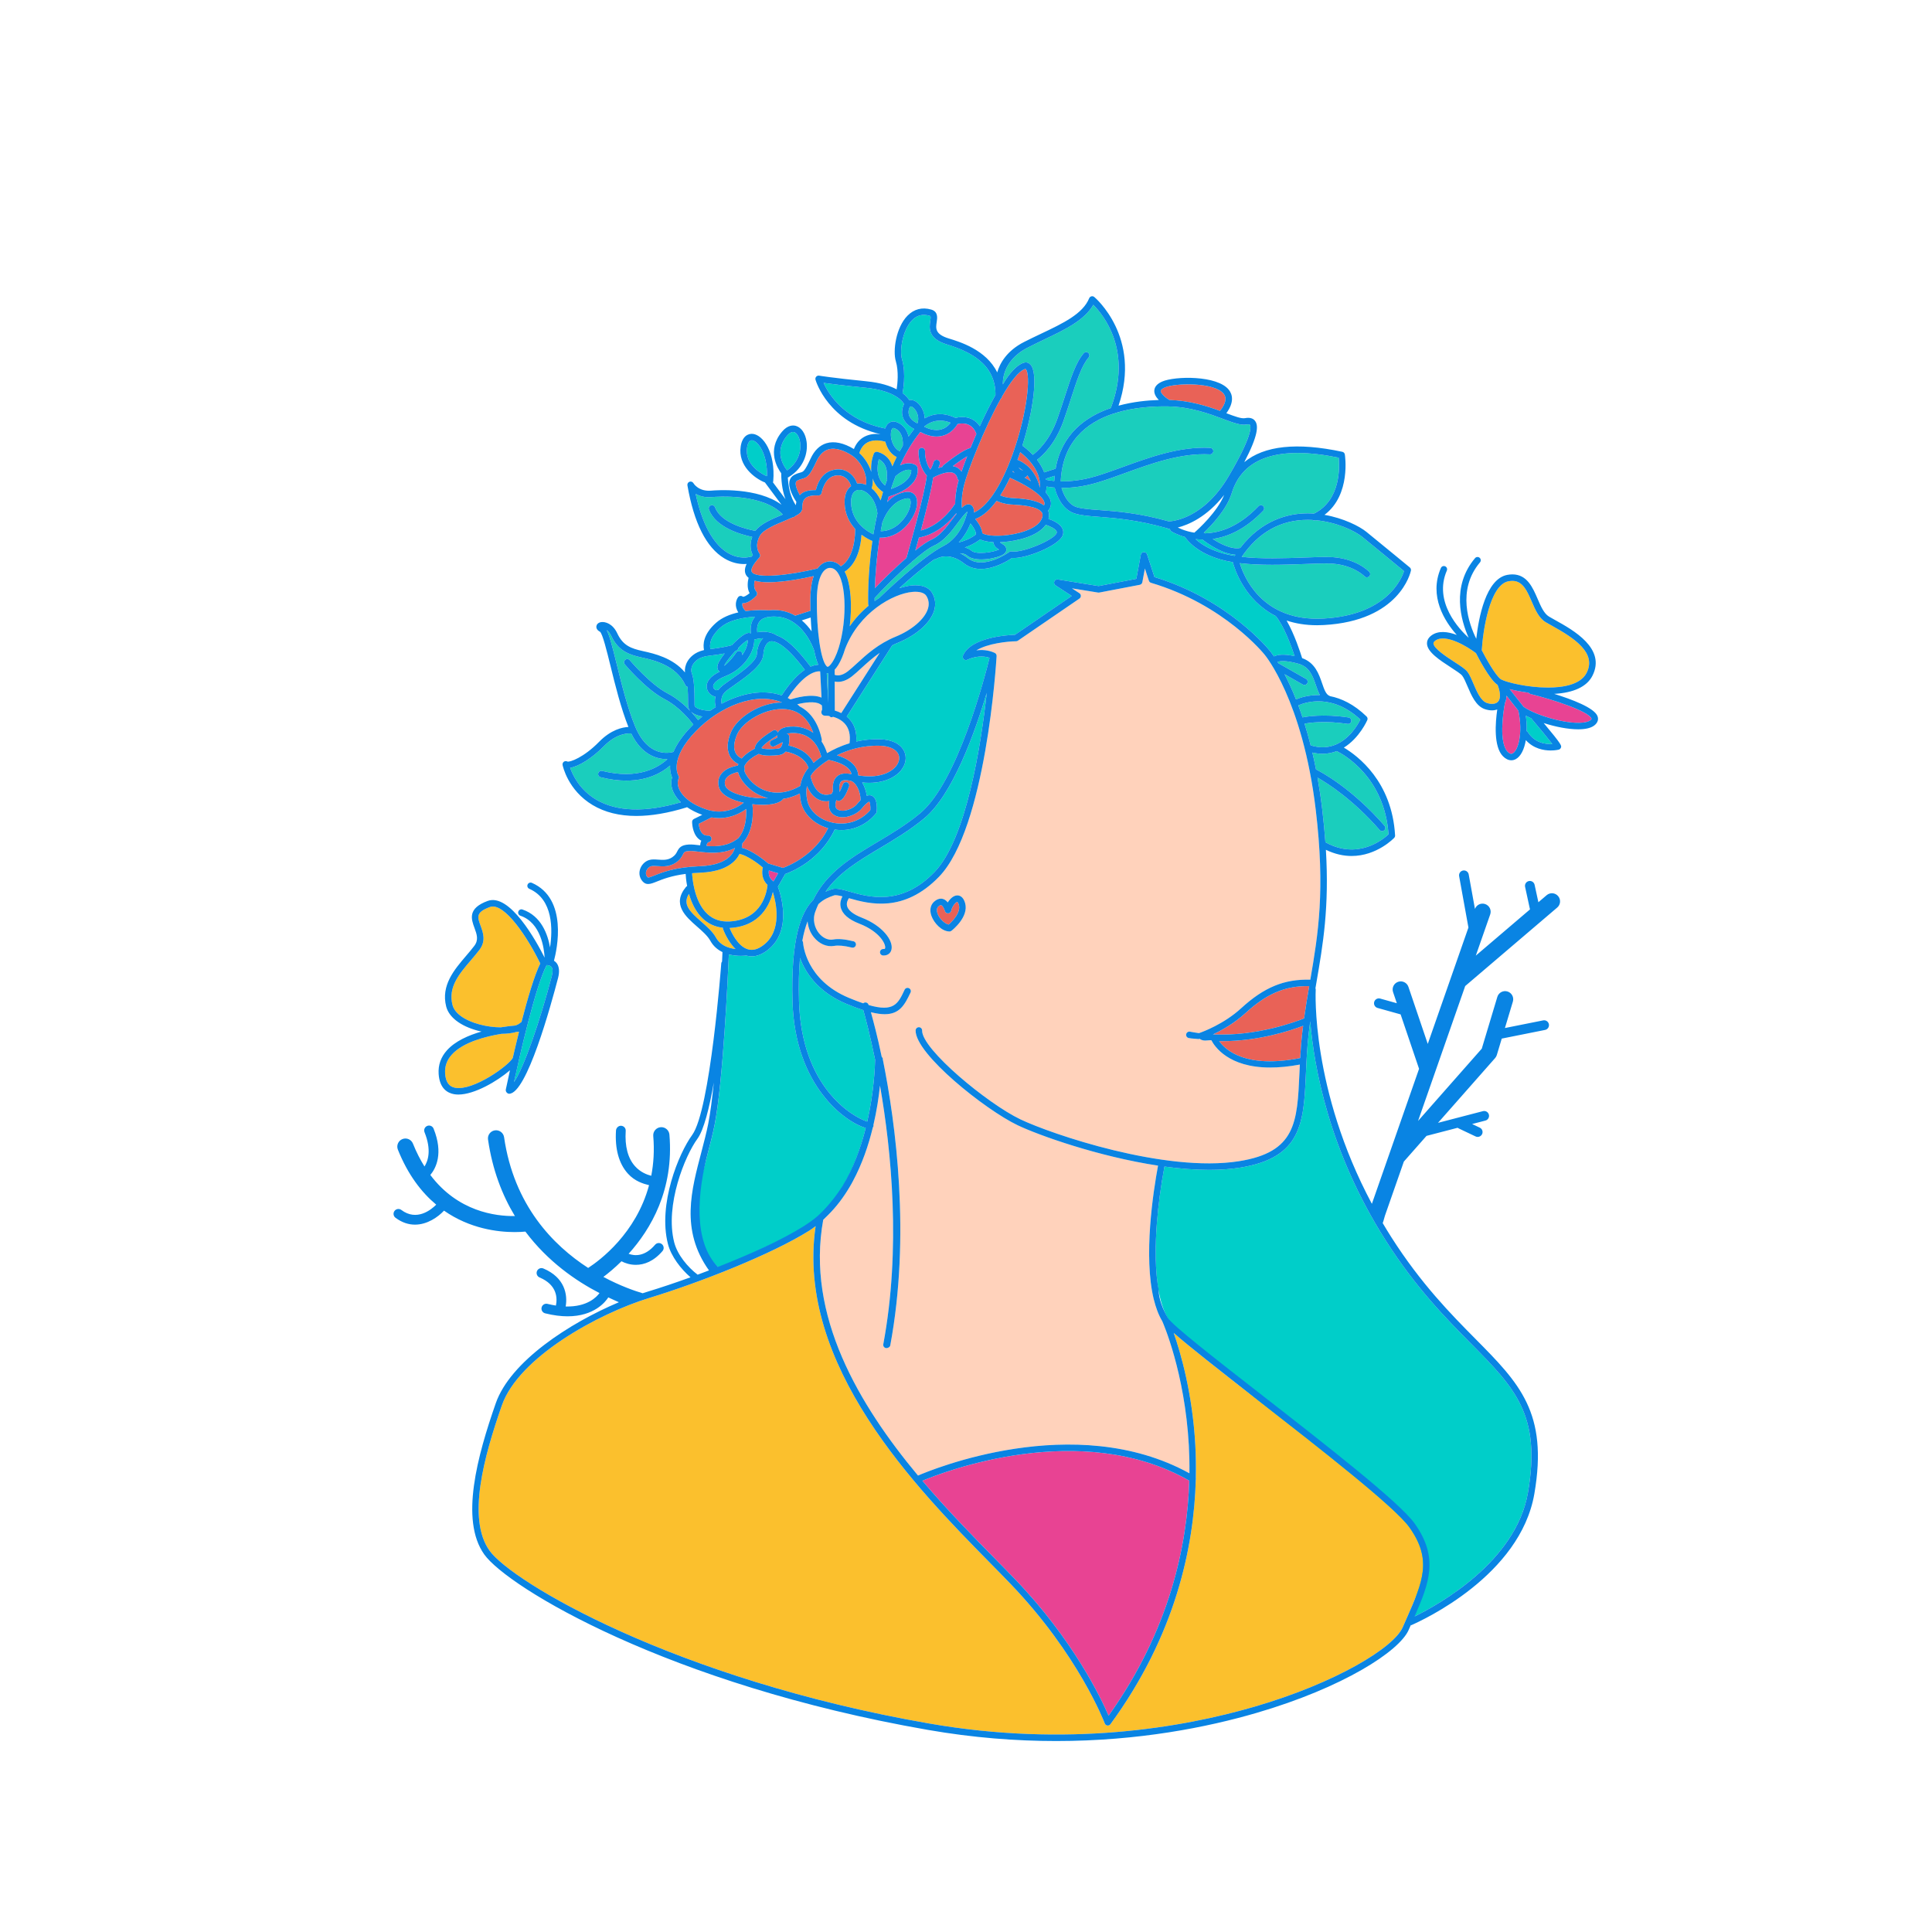 <?xml version="1.0" standalone="no"?>
<svg version="1.1" id="Layer_1_15_" xmlns="http://www.w3.org/2000/svg" xmlns:xlink="http://www.w3.org/1999/xlink" x="0px" y="0px" viewBox="0 0 595.276 595.276" enable-background="new 0 0 595.276 595.276" xml:space="preserve">
<path id="color_x5F_7" fill="#E96257" d="M288.875,281.5c-0.248-0.68-0.402-1.618,0.272-2.22
	c0.287-0.256,0.555-0.403,0.736-0.403c0.458,0,1.037,1.056,1.25,1.811c0.124,0.446,0.53,0.751,0.999,0.733
	c0.462-0.016,0.854-0.347,0.945-0.801c0.293-1.444,1.467-2.741,1.897-2.742c0.002,0.001,0.246,0.127,0.472,0.928
	c0.64,2.266-1.827,4.94-3.153,6.065C291.03,284.6,289.449,283.074,288.875,281.5z M400.609,326.002
	c0.139-2.457,0.32-5.034,0.621-7.696c0.087-0.766,0.188-1.499,0.282-2.246c-3.76,1.439-13.614,4.736-25.017,4.736
	c-0.285,0-0.576-0.015-0.863-0.019C377.578,323.521,383.836,329.33,400.609,326.002z M403.387,303.842
	c-7.327-0.148-13.08,2.297-19.586,8.259c-3.452,3.163-7.282,5.309-10.062,6.611c13.414,0.637,25.489-3.882,28.066-4.922
	C402.287,310.326,402.837,307.045,403.387,303.842z M237.751,228.124l1.791-0.895c-0.046-0.208-0.072-0.445-0.059-0.701
	c-0.075,0.105-0.172,0.198-0.289,0.271c-3.732,2.308-4.429,3.386-4.559,3.688c0.473,0.283,2.278,0.5,5.22,0.16
	c0.832-0.096,1.159-1.076,1.283-1.98l-2.493,1.246c-0.496,0.248-1.095,0.047-1.342-0.447
	C237.057,228.972,237.258,228.372,237.751,228.124z M233.369,242.337c2.243,1.51,6.923,3.462,13.22-0.196
	c0.399-2.531,1.541-4.38,2.54-5.571c-1.341-3.702-5.633-4.742-7.057-4.986c-0.471,0.555-1.115,0.95-1.986,1.051
	c-1.181,0.137-2.17,0.195-2.998,0.195c-1.682,0-2.7-0.239-3.329-0.545c-0.047,0.033-0.085,0.076-0.139,0.1
	c-1.059,0.48-3.771,2.077-4.335,3.944c0.011,0.015,0.025,0.024,0.035,0.039c0.218,0.336,0.203,0.751,0.005,1.069
	C229.703,238.672,231.019,240.754,233.369,242.337z M268.168,249.583c0.063-1.135-0.096-2.353-0.354-2.586
	c-0.002,0.028-0.675,0.13-2.296,2.118c-1.152,1.414-3.382,2.509-5.421,2.665c-1.464,0.113-2.712-0.253-3.603-1.057
	c-1.145-1.034-1.231-2.537-0.966-3.912c-0.326,0.051-0.647,0.083-0.96,0.083c-0.97,0-1.879-0.243-2.719-0.728
	c-1.578-0.912-2.592-2.532-3.226-3.98c-0.244,1.296-0.264,2.817,0.138,4.577c0.713,3.126,3.678,5.738,7.553,6.655
	C260.77,254.473,265.181,253.041,268.168,249.583z M223.919,239.576c-0.592,0.682-0.742,1.496-0.458,2.488
	c0.501,1.75,4.73,3.43,9.629,3.825c1.378,0.111,2.537,0.094,3.503,0.008c-1.837-0.437-3.312-1.207-4.342-1.901
	c-2.66-1.791-4.351-4.229-4.871-6.108C226.392,238.052,224.796,238.565,223.919,239.576z M242.838,225.965
	c-0.162,0.024-0.292,0.056-0.422,0.087c0.091,0.02,0.18,0.051,0.263,0.097c0.289,0.161,0.479,0.455,0.509,0.784
	c0.071,0.791,0.035,1.817-0.213,2.782c1.987,0.417,5.919,1.688,7.694,5.346c0.028-0.021,0.064-0.05,0.084-0.064
	c0.22-0.203,1.024-0.918,2.332-1.821C250.982,225.625,245.244,225.605,242.838,225.965z M255.301,234.131
	c-2.052,1.274-3.194,2.338-3.223,2.366c-0.037,0.035-0.076,0.066-0.117,0.095c-0.095,0.067-1.267,0.921-2.232,2.589
	c0.224,0.977,1.078,4.076,3.125,5.256c0.968,0.558,2.082,0.597,3.398,0.132c0.148-0.333,0.285-0.604,0.389-0.799
	c-0.18-2.117,0.21-3.602,1.202-4.517c1.295-1.193,3.19-0.993,4.502-0.735c0.007,0.001,0.015,0.004,0.022,0.006
	c-0.06-0.297-0.181-0.647-0.421-1.024C261.262,236.426,259.549,235.01,255.301,234.131z M227.086,226.337
	c-0.975,2.315-1.138,4.184-0.483,5.554c0.544,1.14,1.516,1.636,1.938,1.807c1.4-1.666,3.448-2.747,4.068-3.048
	c-0.084-1.45,1.587-3.11,5.534-5.551c0.469-0.29,1.085-0.144,1.376,0.325c0.071,0.115,0.114,0.238,0.135,0.363
	c0.018-0.044,0.026-0.087,0.048-0.132c0.427-0.888,1.382-1.449,2.84-1.666c2.638-0.395,5.585,0.042,8.034,1.804
	c-1.516-4.38-4.398-6.889-8.447-7.286C236.049,217.906,228.781,222.314,227.086,226.337z M276.101,236.056
	c0.966-1.221,1.217-2.571,0.689-3.705c-0.725-1.555-2.796-2.496-5.683-2.582c-5.419-0.16-9.967,1.327-13.252,2.945
	c2.865,0.87,4.821,2.142,5.833,3.8c0.556,0.911,0.716,1.758,0.73,2.393C270.527,239.939,274.442,238.151,276.101,236.056z
	 M258.244,246.727c-0.225-0.026-0.406-0.112-0.57-0.219c-0.321,1.074-0.432,2.197,0.16,2.731c0.599,0.54,1.478,0.6,2.11,0.547
	c1.487-0.113,3.217-0.945,4.024-1.934c0.365-0.448,0.764-0.903,1.182-1.318c0.014-2.764-1.483-5.654-3.186-5.985
	c-1.408-0.274-2.288-0.231-2.766,0.21c-0.529,0.487-0.717,1.562-0.542,3.14c0.005,0.046,0.01,0.082,0.016,0.124
	c0.34-0.62,0.739-1.509,1.044-2.36c0.186-0.52,0.757-0.794,1.279-0.606c0.52,0.187,0.791,0.758,0.604,1.278
	C259.952,246.93,258.711,246.779,258.244,246.727z M360.284,123.24c6.252,0.166,11.523,1.856,15.618,3.356
	c0.002-0.002,0.002-0.004,0.003-0.005c1.744-2.207,2.135-3.965,1.16-5.224c-2.84-3.665-14.992-3.385-18.186-1.973
	c-0.767,0.339-1.216,0.727-1.232,1.065C357.608,121.242,359.098,122.527,360.284,123.24z M255.169,255.181
	c-4.275-1.234-7.521-4.303-8.358-7.973c-0.22-0.963-0.334-1.869-0.363-2.717c-1.839,0.922-3.554,1.43-5.125,1.64
	c-1.129,1.5-3.984,1.84-6.261,1.84c-0.828,0-1.576-0.043-2.132-0.088c-0.361-0.029-0.73-0.068-1.102-0.112
	c0.249,2.33,0.477,8.325-3.105,12.101c-0.01,0.321-0.054,0.785-0.17,1.327c3.464,0.923,7.303,4.125,8.145,4.855l4.548,1.362
	C242.843,266.845,251.037,263.573,255.169,255.181z M229.158,247.327c-3.581-0.775-6.924-2.283-7.62-4.712
	c-0.73-2.552,0.406-4.723,3.117-5.958c0.023-0.011,1.402-0.597,2.683-0.769c0.043-0.161,0.097-0.318,0.157-0.472
	c-0.765-0.367-1.954-1.136-2.678-2.621c-0.934-1.914-0.791-4.348,0.425-7.233c1.88-4.461,8.935-9.12,15.723-9.111
	c-8.074-3.394-19.126,1.181-26.504,8.775c-8.479,8.728-5.477,13.676-5.446,13.725c0.181,0.283,0.215,0.649,0.079,0.957
	c-0.411,0.924-0.347,2.081,0.178,3.257c1.175,2.629,4.28,4.922,8.52,6.291C223.307,251.232,227.465,248.671,229.158,247.327z
	 M225.177,263.552c0.491-0.552,0.821-1.112,1.051-1.634c0.001-0.017-0.007-0.032-0.005-0.049c0.018-0.204,0.109-0.377,0.228-0.526
	c0.008-0.024,0.02-0.05,0.027-0.074c-3.915,1.984-8.038,1.508-11.193,1.146c-1.188-0.137-2.21-0.254-2.976-0.208
	c-1.383,0.086-1.508,0.33-1.88,1.053c-0.347,0.676-0.823,1.603-2.17,2.519c-1.979,1.346-4.003,1.199-5.628,1.081
	c-0.408-0.029-0.805-0.058-1.164-0.058c-0.343,0-0.652,0.026-0.901,0.103c-0.68,0.21-1.273,0.853-1.477,1.6
	c-0.124,0.454-0.151,1.128,0.425,1.762c0.19,0.21,0.526,0.13,2.117-0.508c2.405-0.965,6.429-2.58,13.999-2.864
	C220.139,266.727,223.352,265.602,225.177,263.552z M218.183,257.464c0.524-0.03,0.983,0.357,1.045,0.879
	c0.063,0.523-0.29,1.005-0.808,1.102c-0.157,0.04-0.678,0.252-0.706,1.207c3.145,0.253,6.672,0.098,9.802-2.429
	c2.269-2.638,2.509-6.574,2.409-8.971c-1.652,1.201-4.569,2.812-8.365,2.812c-0.749,0-1.536-0.071-2.35-0.212
	c-0.007,0.003-0.01,0.01-0.017,0.014c-0.104,0.053-2.287,1.174-3.909,1.967c0.095,0.903,0.403,2.307,1.201,3.064
	C216.925,257.316,217.47,257.498,218.183,257.464z M320.438,150.173c0.339-5.205-4.028-9.243-6.096-10.848
	c-0.141,0.413-0.283,0.822-0.428,1.227c-0.129,0.361-0.269,0.739-0.413,1.124c1.578,0.597,5.441,2.633,6.869,8.447
	C320.393,150.14,320.415,150.156,320.438,150.173z M315.671,147.16c0.634,0.337,1.29,0.703,1.948,1.099
	c-0.331-0.706-0.703-1.317-1.097-1.838C316.418,146.833,316.071,147.112,315.671,147.16z M315.227,145.026
	c-0.493-0.429-0.973-0.753-1.395-0.992C314.189,144.544,314.784,144.854,315.227,145.026z M312,145.386
	c0.169,0.074,0.361,0.16,0.571,0.254c-0.162-0.167-0.312-0.348-0.446-0.544C312.084,145.192,312.042,145.289,312,145.386z
	 M300.499,159.911c0.939,1.162,2.074,2.868,2.158,4.36c0.629,0.487,2.735,0.985,6.146,0.757c4.796-0.315,10.615-2,12.058-4.955
	c0.645-1.322,0.284-1.936,0.166-2.137c-1.193-2.034-6.872-2.349-9.01-2.467l-0.518-0.03c-1.993-0.123-3.551-0.694-4.449-1.111
	C305.145,156.926,302.951,159.017,300.499,159.911z M308.198,152.645c0.761,0.32,1.945,0.708,3.425,0.799l0.506,0.029
	c2.438,0.135,7.096,0.4,9.53,2.265c0.172-0.304,0.212-0.611,0.124-0.964c-0.136-0.548-0.545-1.14-1.126-1.746
	c-0.182-0.099-0.327-0.237-0.417-0.416c-2.172-2.013-6.122-4.13-9.064-5.403C310.304,149.056,309.307,150.918,308.198,152.645z
	 M234.09,165.128c-1.754,3.292-0.184,5.275-0.116,5.358c0.317,0.388,0.306,0.959-0.036,1.325c-1.884,2.017-2.749,3.666-2.311,4.409
	c1.253,2.132,11.482,1.108,20.258-1.065c1.328-1.848,2.938-2.18,3.884-2.18c0.331,0,0.551,0.043,0.611,0.056
	c0.738,0.085,1.739,0.452,2.699,1.458c4.334-2.693,4.435-10.12,4.412-11.518c-1.705-1.855-3.166-4.463-3.262-8.036
	c-0.072-2.67,0.83-4.305,2.013-5.178c-0.285-0.94-0.964-2.117-2.124-2.786c-0.936-0.54-2.007-0.654-3.188-0.329
	c-2.998,0.825-3.764,5.145-3.771,5.188c-0.085,0.503-0.542,0.862-1.044,0.833c-1.926-0.11-3.289,0.196-4.049,0.914
	c-0.814,0.769-0.883,1.992-0.883,3.079c-0.001,0.983-0.853,1.698-2.29,2.427c-0.038,0.039-0.064,0.088-0.109,0.122
	c-0.163,0.121-0.351,0.178-0.539,0.189c-0.704,0.326-1.502,0.662-2.397,1.033C238.843,161.675,235.102,163.229,234.09,165.128z
	 M246.693,152.302c1.053-0.993,2.589-1.302,4.679-1.302c0.004,0,0.008,0,0.012,0c0.445-2,1.752-5.211,5.016-6.109
	c1.689-0.463,3.322-0.374,4.718,0.433c1.362,0.786,2.444,2.116,2.974,3.67c0.122-0.018,0.242-0.032,0.362-0.039
	c0.771-0.049,1.572,0.106,2.358,0.432c0.594-2.682-1.276-7.217-4.677-9.283c-1.867-1.134-4.583-2.337-6.925-1.627
	c-1.496,0.454-2.717,1.674-3.628,3.628c-2.078,4.456-2.79,4.975-4.454,5.421c-0.434,0.116-0.882,0.236-1.528,0.584
	c-0.216,0.116-0.333,0.271-0.391,0.517c-0.222,0.943,0.474,2.602,1.235,3.949C246.526,152.485,246.599,152.391,246.693,152.302z
	 M236.832,188.059c0.815-0.101,1.705-0.126,2.688-0.052c2.12,0.157,3.94,0.792,5.492,1.693l4.705-1.507
	c-0.032-1.296-0.042-2.522-0.029-3.6c0.035-3.135,0.438-5.421,1.026-7.103c-3.183,0.723-9.117,1.904-13.895,1.904
	c-1.626,0-3.117-0.137-4.32-0.475c-0.201,1.037-0.263,2.482,0.508,3.306c0.365,0.39,0.359,0.997-0.012,1.38
	c-0.457,0.47-2.461,2.408-4.242,2.253c-0.118,0.576-0.02,1.451,1.004,2.428C232.898,187.856,235.705,187.979,236.832,188.059z
	 M296.369,156.455c0.748-0.708,1.691-1.336,2.622-0.952c1.108,0.459,1.105,1.907,1.093,2.192c-0.002,0.044-0.006,0.086-0.014,0.129
	c-0.003,0.014-0.012,0.062-0.02,0.102c1.939-0.791,3.914-2.632,5.833-5.393c0.007-0.012,0.007-0.025,0.015-0.037
	c0.011-0.017,0.028-0.025,0.039-0.04c2.146-3.106,4.221-7.348,6.094-12.578c4.587-12.808,5.587-24.513,4.022-26.153
	c-0.054-0.057-0.066-0.074-0.207-0.03c-1.995,0.609-4.547,4.012-7.128,8.521c-0.018,0.276-0.148,0.476-0.347,0.606
	c-5.11,9.113-10.243,22.293-11.312,26.59C296.228,152.759,296.244,155.146,296.369,156.455z"></path>
<path id="color_x5F_6" fill="#1ACEBD" d="M215.094,221.864c-0.447-0.587-1.204-1.524-2.206-2.592
	c0.911,0.844,2.281,1.278,3.501,1.497C215.95,221.126,215.518,221.49,215.094,221.864z M255.01,207.454
	c-0.081,0-0.176-0.012-0.27-0.024l0.468,9.193l-0.038-9.184C255.117,207.442,255.064,207.454,255.01,207.454L255.01,207.454z
	 M280.621,125.222c-0.292,0-0.485,0.588-0.537,0.769c-0.723,2.504,1.382,3.886,2.575,4.452c0.636-1.584-0.055-3.127-0.311-3.61
	C281.759,125.721,280.983,125.222,280.621,125.222z M275.672,131.975c-0.452-0.185-0.598-0.057-0.661-0.004
	c-0.463,0.397-0.72,1.849-0.327,3.504c0.162,0.685,0.811,2.806,2.525,3.556c0.304-0.562,0.62-1.117,0.943-1.666
	C278.23,136.524,278.376,133.076,275.672,131.975z M280.769,144.862c-1.889-0.635-4.226,1.315-4.841,1.872
	c-0.503,1.3-0.972,2.614-1.4,3.938C280.318,148.631,280.811,145.887,280.769,144.862z M292.897,130.258
	c-1.106-0.44-2.191-0.663-3.235-0.663c-2.313,0-3.991,1.071-4.919,1.869c1.375,0.689,2.656,1.038,3.82,1.038
	C290.812,132.502,292.204,131.175,292.897,130.258z M270.776,141.499c-0.473,1.811-1.046,5.746,1.935,8.087
	c0.21-0.633,0.432-1.264,0.659-1.893c-0.123-0.199-0.186-0.436-0.145-0.684C273.254,146.834,273.833,143.027,270.776,141.499z
	 M404.385,160.21c-0.472-0.025-0.948-0.039-1.428-0.039c-8.366,0-15.205,3.84-20.359,11.405c6.082,0.689,13.129,0.434,19.095,0.217
	c2.867-0.104,5.576-0.204,7.703-0.17c8.208,0.127,12.327,4.397,12.499,4.579c0.379,0.402,0.36,1.035-0.041,1.414
	c-0.193,0.182-0.44,0.272-0.686,0.272c-0.265,0-0.528-0.105-0.726-0.311c-0.047-0.049-3.77-3.84-11.077-3.953
	c-2.068-0.029-4.635,0.061-7.6,0.169c-6.156,0.225-13.443,0.489-19.767-0.273c1.194,3.974,6.456,17.123,23.807,17.124h0.001
	c0.637,0,1.287-0.018,1.955-0.055c19.299-1.059,23.995-11.994,24.846-14.615c-1.919-1.582-8.866-7.304-12.875-10.555
	c-2.238-1.816-7.895-4.577-14.439-5.139C404.983,160.415,404.654,160.37,404.385,160.21z M370.896,164.172
	c0.128,0.025,0.248,0.076,0.36,0.152c4.578-0.119,10.421-1.975,16.52-8.361c0.381-0.398,1.015-0.414,1.413-0.032
	c0.399,0.381,0.414,1.015,0.032,1.414c-5.527,5.786-10.959,8.082-15.562,8.712c2.455,1.599,5.939,3.327,8.473,2.774
	c6.695-8.696,14.863-10.66,20.824-10.66c0.645,0,1.282,0.03,1.916,0.072c8.317-4.137,7.874-14.495,7.597-17.226
	c-18.474-3.797-29.564-0.118-32.964,10.942C378.002,156.849,373.502,161.679,370.896,164.172z M393.64,203.94
	c0.082,0.132,0.163,0.263,0.248,0.403l8.52,4.84c0.48,0.273,0.648,0.883,0.375,1.364c-0.184,0.324-0.522,0.506-0.87,0.506
	c-0.167,0-0.337-0.042-0.493-0.13l-5.634-3.201c1.097,2.098,2.305,4.673,3.534,7.773c1.316-0.549,3.963-1.418,7.355-1.339
	c-0.488-0.878-0.851-1.914-1.217-2.983c-0.957-2.791-1.946-5.677-5.335-6.645C396.17,203.397,394.369,203.67,393.64,203.94z
	 M400.03,217.347c0.435,1.167,0.87,2.397,1.301,3.696c0.971-0.202,6.299-1.173,14.188,0.021c0.546,0.083,0.922,0.592,0.839,1.139
	c-0.082,0.546-0.592,0.924-1.138,0.839c-7.053-1.068-12.003-0.316-13.271-0.08c0.647,2.072,1.277,4.301,1.88,6.693
	c3.011,0.942,5.564,0.669,7.681-0.208c0.035-0.017,0.069-0.031,0.106-0.044c4.264-1.82,6.727-6.082,7.532-7.697
	C410.439,213.628,402.327,216.323,400.03,217.347z M407.493,232.251c-0.987,0-2.029-0.121-3.126-0.378
	c0.388,1.659,0.76,3.393,1.113,5.199c1.369,0.674,10.885,5.608,21.123,17.357c0.363,0.416,0.319,1.048-0.097,1.411
	c-0.189,0.165-0.424,0.246-0.657,0.246c-0.278,0-0.557-0.116-0.754-0.343c-8.163-9.368-15.975-14.347-19.146-16.147
	c0.537,3.013,1.021,6.211,1.429,9.62c0.439,3.665,0.762,7.077,0.992,10.288c10.061,5.602,17.865-0.939,19.446-2.431
	c-1.199-17.546-13.696-24.534-15.933-25.647C410.563,231.937,409.102,232.251,407.493,232.251z M343.034,127.469
	c-0.008,0-0.016-0.004-0.023-0.004c-8.301,2.763-15.634,8.684-16.182,20.841c2.733,0.048,6.458-0.259,10.896-1.591
	c2.564-0.769,5.291-1.76,8.18-2.809c8.271-3.005,17.647-6.415,26.981-5.905c0.552,0.03,0.975,0.501,0.944,1.053
	c-0.029,0.551-0.533,0.974-1.052,0.944c-8.928-0.485-18.1,2.847-26.19,5.787c-2.917,1.06-5.671,2.06-8.289,2.846
	c-4.395,1.318-8.128,1.698-10.97,1.698c-0.093,0-0.173-0.005-0.264-0.006c0.523,1.753,1.824,4.953,4.534,5.887
	c1.557,0.536,3.988,0.716,7.066,0.943c5.209,0.385,12.332,0.913,21.439,3.492c1.229-0.041,10.747-0.789,18.469-13.921
	c7.331-12.467,6.875-15.23,6.561-15.779c-0.038-0.066-0.117-0.204-0.553-0.204c-0.162,0-0.35,0.02-0.558,0.061
	c-1.643,0.321-4.02-0.539-7.135-1.706c-4.218-1.58-9.994-3.745-16.935-3.873c-4.589-0.089-10.649,0.272-16.336,2.052
	C343.449,127.397,343.246,127.469,343.034,127.469z M309,118.42c2-3.487,4.398-6.028,6.401-6.64c0.852-0.26,1.506-0.06,2.1,0.563
	c2.524,2.647,0.769,14.582-2.5,24.971c0.728,0.522,1.966,1.487,3.23,2.828c1.323-0.982,5.103-4.246,7.513-10.984
	c0.867-2.425,1.613-4.733,2.336-6.966c1.909-5.902,3.417-10.564,5.831-13.354c0.36-0.418,0.992-0.462,1.41-0.102
	c0.418,0.361,0.463,0.993,0.102,1.411c-2.148,2.483-3.673,7.2-5.438,12.661c-0.728,2.247-1.479,4.571-2.357,7.024
	c-2.535,7.089-6.448,10.605-8.093,11.837c0.865,1.127,1.658,2.427,2.201,3.88l3.512-1.141c1.852-10.653,9.23-16.032,17.014-18.69
	c6.72-17.712-2.317-28.721-5.403-31.799c-2.708,4.777-8.789,7.681-15.235,10.742c-1.668,0.792-3.324,1.611-5.029,2.479
	c-8.102,4.123-7.594,10.98-7.594,11.27C309,118.414,309,118.417,309,118.42z M207.497,231.682c0.937-2.227,2.624-4.858,5.531-7.851
	c0.195-0.201,0.396-0.396,0.595-0.592c-0.98-1.299-4.366-5.499-8.823-7.804c-5.696-2.946-12.017-10.41-12.284-10.726
	c-0.355-0.422-0.301-1.053,0.121-1.409c0.421-0.356,1.052-0.303,1.409,0.121c0.063,0.074,6.333,7.476,11.673,10.238
	c2.85,1.474,5.255,3.606,6.975,5.409c-0.514-0.575-0.694-1.258-0.694-2.024v-0.794c0-1.358-0.03-3.068-0.136-4.6
	c-0.287-0.07-0.543-0.25-0.675-0.539c-2.827-6.159-9.876-7.727-13.263-8.48l-0.372-0.083c-3.605-0.81-7.02-1.92-9.171-6.541
	c-0.436-0.937-0.971-1.521-1.468-1.875c0.864,1.601,1.703,4.793,3.152,10.684c1.458,5.925,3.271,13.299,5.636,19.014
	C199.6,233.243,205.965,232.111,207.497,231.682z M207.085,239.566c-0.296-0.644-0.713-1.896-0.617-3.69
	c-2.449,2.12-6.762,4.642-13.484,4.643c-2.346,0-4.981-0.308-7.932-1.047c-0.536-0.135-0.861-0.678-0.727-1.213
	c0.135-0.536,0.68-0.857,1.213-0.727c11.112,2.788,17.368-1.08,20.105-3.626c-3.053,0.035-7.826-1.107-11.157-7.91
	c-0.694-0.076-4.353-0.237-8.477,3.972c-3.545,3.618-7.698,6.193-10.337,6.611c0.77,2.195,2.901,6.758,7.989,9.777
	c6.337,3.76,15.13,4.034,26.133,0.839c-1.034-0.99-1.836-2.072-2.348-3.216C206.769,242.459,206.645,240.912,207.085,239.566z
	 M264.572,150.951c-1.531,0.091-2.407,1.561-2.344,3.931c0.163,6.1,5.098,8.933,6.873,9.757c0.34-2.094,0.748-4.258,1.242-6.455
	C269.77,153.278,266.645,150.837,264.572,150.951z M298.074,157.615c-0.178,0.14-0.423,0.362-0.747,0.715
	c-0.741,0.807-1.487,1.801-2.277,2.854c-1.945,2.592-4.149,5.529-7.245,6.913c-1.568,0.701-4.058,2.598-6.801,4.97
	c-0.125,0.25-0.335,0.434-0.592,0.513c-3.814,3.348-8.015,7.503-10.921,10.663c-0.002,0.367-0.003,0.686-0.002,0.948
	c0.493-0.352,0.986-0.688,1.481-1.002c0.008-0.009,0.011-0.021,0.02-0.03c0.529-0.511,13.033-12.56,19.659-15.904
	C296.257,165.425,297.859,158.648,298.074,157.615z M231.529,171.542c0.142-0.174,0.271-0.343,0.428-0.522
	c-0.529-1.01-1.166-2.973-0.188-5.603c-3.194-0.647-11.253-2.81-13.331-8.415c-0.192-0.518,0.072-1.093,0.59-1.285
	c0.517-0.193,1.093,0.071,1.285,0.59c1.846,4.977,10.091,6.827,12.416,7.255c1.617-2.182,5.175-3.664,8.352-4.984
	c0.039-0.016,0.082-0.034,0.122-0.051c-6.203-6.548-20.233-5.516-21.881-5.369c-2.175,0.195-3.807-0.318-4.979-0.993
	c2.475,11.463,6.621,16.185,9.783,18.119c3.701,2.265,6.841,1.327,6.972,1.287C231.243,171.528,231.389,171.523,231.529,171.542z
	 M279.39,158.504c1.242-2.152,1.422-4.019,0.96-4.684c-0.065-0.094-0.265-0.382-1.062-0.248c-5.103,0.853-7.183,6.837-7.203,6.897
	c-0.038,0.111-0.101,0.205-0.169,0.292c-0.198,0.978-0.386,1.95-0.553,2.906C275.066,163.673,277.915,161.06,279.39,158.504z
	 M310.973,170.073c0.221-0.162,0.498-0.227,0.771-0.175c3.078,0.572,12.87-3.424,13.807-5.619c0.091-0.213,0.089-0.38-0.009-0.576
	c-0.416-0.844-2.116-1.604-3.322-2.007c-2.353,3.425-8.492,5.013-13.284,5.328c-0.238,0.016-0.518,0.031-0.824,0.042
	c0.109,0.18,0.316,0.302,0.635,0.486c0.527,0.304,1.409,0.813,1.318,1.966c-0.076,0.964-1.126,1.492-1.909,1.806
	c-1.303,0.522-3.618,1.046-5.812,1.046c-1.736,0.001-3.397-0.328-4.422-1.243c-0.447-0.399-1.21-0.601-2.128-0.668
	c0.792,0.383,1.615,0.878,2.467,1.547C303.051,175.769,310.894,170.131,310.973,170.073z"></path>
<path id="color_x5F_5" fill="#FFD2BB" d="M252.708,206.852l0.412,8.088c-3.144-1.355-8.251,0.143-9.566,0.571
	c-0.274-0.161-0.552-0.314-0.834-0.456C247.844,207.315,251.433,206.75,252.708,206.852z M259.011,221.882
	c-0.002-0.001-0.004-0.001-0.006-0.002c-0.002-0.001-0.003-0.004-0.005-0.005c-0.778-0.502-1.606-0.823-2.343-1.025
	c-0.131,0.092-0.276,0.151-0.431,0.151c-0.002,0-0.003,0-0.004,0c-0.268,0-0.51-0.162-0.69-0.39
	c-0.542-0.081-0.939-0.091-1.069-0.078c-0.014,0.002-0.023-0.002-0.037-0.001c-0.007,0.001-0.013,0.004-0.02,0.005
	c-0.017,0.001-0.035,0.001-0.052,0.001c-0.015,0-0.028-0.008-0.044-0.008c-0.563,0.012-0.884-0.236-1.044-0.469
	c-0.378-0.546-0.117-1.103,0.042-1.419l-0.065-1.274c-0.138-0.132-0.324-0.273-0.587-0.431c-1.61-0.966-4.809-0.485-7.004,0.059
	c0.218,0.183,0.436,0.366,0.647,0.563c0.03,0.028,0.043,0.066,0.069,0.097c3.434,1.709,5.809,5.193,6.833,10.165
	c0.044,0.214,0,0.419-0.083,0.604c0.68,0.998,1.258,2.187,1.705,3.579c0.024,0.004,0.049,0.008,0.073,0.013
	c1.784-1.052,4.096-2.172,6.856-3c0.341-2.603-0.165-4.668-1.532-6.13C259.851,222.49,259.439,222.159,259.011,221.882z
	 M285.876,187.662c0.471-1.436,0.324-2.795-0.437-4.037c-0.605-0.988-2.17-1.445-4.305-1.251
	c-6.009,0.545-16.412,6.338-20.725,17.509c-0.004,0.01-0.012,0.016-0.016,0.025c-0.584,1.938-1.295,3.668-2.136,5.014
	c-0.363,0.581-0.727,1.053-1.091,1.432l0.006,1.56c0.633,0.243,2.075,0.48,4.084-1.092c0.864-0.676,1.801-1.537,2.793-2.449
	c2.912-2.676,6.536-6.006,11.949-8.22C280.976,194.118,284.853,190.785,285.876,187.662z M265.404,205.846
	c-1.022,0.939-1.988,1.826-2.914,2.551c-1.679,1.313-3.148,1.698-4.293,1.698c-0.375,0-0.713-0.042-1.015-0.106l0.037,8.949
	c0.641,0.18,1.317,0.427,1.99,0.766l11.854-18.555C268.841,202.704,267.003,204.376,265.404,205.846z M256.561,203.862
	c3.749-6,4.901-20.593,2.091-26.465c-0.702-1.466-1.579-2.272-2.607-2.396c-0.103-0.017-0.174-0.025-0.277-0.025
	c-1.921,0-4.003,2.532-4.082,9.64c-0.109,9.762,1.206,18.826,2.994,20.634c0.075,0.076,0.219,0.205,0.331,0.205
	C255.218,205.454,255.776,205.118,256.561,203.862z M405.393,249.454c-4.031-33.723-15.62-47.598-15.736-47.734
	c-0.146-0.184-12.421-15.467-35.006-22.15c-0.315-0.093-0.565-0.335-0.666-0.648l-1.23-3.76l-0.782,4.221
	c-0.075,0.405-0.391,0.723-0.796,0.8l-12.476,2.387c-0.113,0.023-0.231,0.023-0.347,0.005l-8.07-1.303l2.286,1.491
	c0.28,0.182,0.45,0.492,0.454,0.826c0.004,0.334-0.159,0.648-0.435,0.837l-18.961,12.976c-0.162,0.111-0.354,0.172-0.55,0.175
	c-2.647,0.041-8.771,0.663-12.255,2.815c1.638-0.229,3.649-0.166,5.67,0.767c0.039,0.018,0.069,0.047,0.105,0.07
	c0.032,0.02,0.063,0.038,0.093,0.061c0.079,0.062,0.146,0.135,0.202,0.217c0.01,0.014,0.022,0.024,0.031,0.038
	c0.06,0.098,0.099,0.206,0.123,0.32c0.007,0.034,0.006,0.068,0.009,0.103c0.006,0.052,0.017,0.104,0.015,0.157
	c-0.128,2.162-3.301,53.113-17.748,68.014c-10.829,11.168-21.337,8.423-27.756,6.603c-0.336,0.484-0.803,1.365-0.589,2.335
	c0.3,1.357,1.867,2.621,4.533,3.654c6.43,2.492,9.765,7.032,9.168,9.81c-0.249,1.159-1.165,1.859-2.413,1.859
	c-0.061,0-0.122-0.001-0.184-0.005c-0.551-0.029-0.975-0.5-0.945-1.052c0.029-0.551,0.499-0.966,1.052-0.945
	c0.467,0.033,0.504-0.135,0.534-0.277c0.259-1.209-1.655-5.09-7.936-7.524c-3.38-1.311-5.321-3.03-5.768-5.113
	c-0.284-1.321,0.106-2.476,0.549-3.295c-1.145-0.296-2.107-0.478-2.576-0.314c-1.424,0.494-3.162,1.104-4.828,2.7
	c-0.318,0.684-0.617,1.393-0.888,2.134c-1.067,2.68-0.203,5.234,1.001,6.751c1.222,1.54,2.876,2.291,4.425,2.012
	c1.566-0.285,3.558-0.111,6.266,0.544c0.537,0.13,0.867,0.67,0.737,1.207c-0.111,0.458-0.52,0.765-0.971,0.765
	c-0.078,0-0.157-0.009-0.236-0.028c-2.394-0.58-4.174-0.75-5.439-0.521c-2.284,0.415-4.661-0.608-6.348-2.737
	c-1.123-1.416-1.747-3.102-1.88-4.829c-0.63,1.611-1.184,3.574-1.623,5.972c0.123,0.156,0.214,0.339,0.226,0.556
	c0.026,0.466,0.801,11.491,14.108,17.043c1.653,0.689,3.122,1.25,4.433,1.693c0.108-0.1,0.232-0.183,0.382-0.229
	c0.528-0.164,1.088,0.136,1.249,0.664c0.003,0.01,0.014,0.041,0.027,0.085c7.817,2.272,9.088-0.424,11.09-4.708
	c0.233-0.501,0.836-0.716,1.335-0.482c0.5,0.234,0.728,0.829,0.494,1.329c-1.842,3.943-3.438,6.694-7.978,6.694
	c-1.197,0-2.568-0.204-4.229-0.615c0.711,2.622,2.015,7.378,3.322,13.733c0.09,0.172,0.336,0.356,0.336,0.542
	c0,0.041,0,0.122,0,0.21c4,19.836,8.598,54.425,2.297,88.193c-0.09,0.48-0.691,0.816-1.163,0.816c-0.061,0-0.123-0.006-0.185-0.017
	c-0.543-0.102-0.901-0.624-0.799-1.167c5.493-29.442,2.503-59.522-1.014-79.714c-0.358,3.423-0.975,7.635-2.027,12.157
	c0.013,0.075,0.037,0.147,0.032,0.228c-0.012,0.207-0.1,0.383-0.216,0.536c-1.316,5.435-3.281,11.254-6.186,16.632
	c-0.015,0.037-0.015,0.076-0.034,0.111c-0.051,0.096-0.389,0.716-0.963,1.651c-1.855,3.136-4.061,6.076-6.679,8.655
	c-0.456,0.468-0.925,0.931-1.415,1.384c-5.383,29.511,11.048,57.023,29.199,78.812c3.788-1.648,48.233-20.196,83.629-0.7
	c0.037-3.032-0.033-5.914-0.184-8.614c-1.248-22.439-7.933-37.68-8.192-38.261c-1.233-2.045-2.047-4.465-2.581-6.638l-0.008,0.017
	c-3.274-13.356-0.189-33.328,1.294-41.297c-18.393-2.79-36.739-9.337-43.258-12.446c-9.911-4.728-31.585-21.946-31.434-29.224
	c0.012-0.553,0.478-0.983,1.021-0.979c0.552,0.012,0.99,0.467,0.979,1.019c-0.121,5.76,20.193,22.556,30.295,27.374
	c9.512,4.537,44.558,16.512,67.364,12.887c17.51-2.785,17.921-11.963,18.604-27.15c0.038-0.84,0.078-1.734,0.121-2.62
	c-3.454,0.655-6.517,0.913-9.185,0.913c-12.856,0-17.117-6.55-18.074-8.403c-1.229-0.07-2.471,0.482-3.72-0.518
	c-0.002,0-0.005,0-0.007,0c-0.016,0-0.029,0.168-0.045,0.168c-1.065-0.138-2.132-0.124-3.203-0.336
	c-0.541-0.107-0.893-0.634-0.787-1.176c0.108-0.541,0.636-0.892,1.176-0.787c0.926,0.183,1.851,0.329,2.774,0.453
	c1.213-0.419,7.687-2.807,13.021-7.696c7.017-6.43,13.248-9.004,21.278-8.773C406.147,287.789,408.367,274.327,405.393,249.454z
	 M293.206,286.75c-0.175,0.134-0.389,0.25-0.609,0.25c-0.01,0-0.02,0-0.03,0c-2.403,0-4.762-2.554-5.57-4.772
	c-0.641-1.757-0.342-3.381,0.819-4.418c0.677-0.604,1.373-0.922,2.068-0.922c0.938,0,1.635,0.525,2.134,1.161
	c0.734-1.181,1.807-2.167,2.957-2.167c0.644,0,1.811,0.308,2.397,2.381C298.575,282.526,293.425,286.582,293.206,286.75z"></path>
<path id="color_x5F_4" fill="#00CEC9" d="M236.323,146.684c-0.052-0.006-0.104,0.005-0.156,0.007
	c-0.979-0.435-6.827-3.282-5.974-8.849c0.102-0.668,0.445-2.176,1.444-2.176c0.04,0,0.081,0.002,0.123,0.007
	C233.546,135.884,236.488,139.822,236.323,146.684z M242.535,144.921c3.45-2.406,4.347-5.937,4.004-8.534
	c-0.218-1.653-0.986-2.986-1.868-3.243c-0.105-0.03-0.211-0.044-0.316-0.044c-0.761,0-1.498,0.732-1.897,1.209
	c-4.43,5.292-0.196,10.281-0.014,10.491C242.478,144.838,242.508,144.878,242.535,144.921z M240.843,214.264
	c2.718-4.174,5.128-6.565,7.125-7.893c-6.61-8.753-9.707-9.019-10.732-8.706c-1.287,0.392-1.955,2.323-2.031,3.952
	c-0.155,3.301-4.995,6.692-8.884,9.418c-0.941,0.659-1.83,1.282-2.479,1.79c-1.686,1.321-1.687,3.009-1.499,3.996
	C228.462,213.572,235.193,212.301,240.843,214.264z M380.413,171.275c0.077-0.12,0.154-0.237,0.232-0.355
	c-4.177-0.242-8.76-3.576-10.159-4.673c-0.702-0.011-1.377-0.056-2.018-0.128c-0.027,0.003-0.055,0.013-0.083,0.014
	c1.514,1.373,4.132,3.16,8.329,4.348C377.869,170.808,379.113,171.065,380.413,171.275z M170.017,300.722
	c0.337-1.292,0.302-2.25-0.1-2.77c-0.367-0.476-1.051-0.576-1.484-0.589c-3.483,6.587-8.419,28.486-10.063,36.059
	C161.446,328.936,166.449,314.401,170.017,300.722z M229.975,199.441c0.341-0.937,0.428-1.635,0.422-2.072
	c-0.048-0.032-0.097-0.059-0.139-0.099c-0.66,0.372-1.661,1.244-2.717,2.311c-0.023,0.39-0.276,0.748-0.668,0.886
	c-0.018,0.006-0.108,0.037-0.257,0.083c-1.573,1.699-3.06,3.586-3.477,4.588c0.796-0.473,2.468-2.251,3.754-4.131
	c0.312-0.455,0.934-0.572,1.39-0.26c0.394,0.27,0.534,0.771,0.364,1.197C229.402,200.86,229.802,199.916,229.975,199.441z
	 M219.759,211.71c0.139,0.593,0.741,0.949,0.969,0.969c0.194-0.111,0.411-0.139,0.62-0.113c0.327-0.46,0.738-0.905,1.261-1.314
	c0.691-0.542,1.601-1.179,2.564-1.854c3.156-2.212,7.925-5.553,8.034-7.874c0.078-1.655,0.639-3.662,1.915-4.869
	c-1.064,0.005-2.044,0.223-2.735,0.434c0.186,2.91-2.389,8.68-8.792,11.214C220.469,209.539,219.564,210.878,219.759,211.71z
	 M239.373,190.001c-0.616-0.044-1.184-0.048-1.708-0.018c-0.159,0.076-0.332,0.126-0.52,0.108c-0.01-0.001-0.117-0.011-0.303-0.025
	c-1.257,0.191-2.187,0.646-2.775,1.368c-0.86,1.055-0.848,2.506-0.739,3.378c1.689-0.291,3.89-0.297,5.896,0.881
	c0.063,0.037,0.105,0.092,0.156,0.14c2.803,0.874,6.226,4.043,10.365,9.57c0.927-0.392,1.725-0.549,2.378-0.58
	c-0.513-1.168-0.927-2.667-1.257-4.362C250.632,199.76,247.424,190.596,239.373,190.001z M324.835,148.202
	c0.024-0.541,0.059-1.074,0.108-1.592l-2.67,0.868c0.022,0.119,0.043,0.238,0.062,0.358
	C322.824,147.944,323.672,148.097,324.835,148.202z M214,216.253v0.79c0,0.29-0.026,0.501,0.201,0.726
	c0.886,0.881,3.148,1.196,4.561,1.225c0.583-0.4,1.176-0.779,1.775-1.144c-0.251-0.845-0.384-2.005-0.114-3.212
	c-0.32-0.047-0.647-0.14-0.973-0.323c-1.122-0.631-1.793-1.825-1.71-3.042c0.08-1.177,0.869-2.833,4.009-4.328
	c-0.039-0.025-0.078-0.051-0.115-0.079c-0.354-0.262-0.882-0.935-0.439-2.224c0.269-0.784,1.057-1.998,2.082-3.302
	c-1.282,0.244-2.913,0.504-4.929,0.726c-2.898,0.32-4.249,1.662-4.872,2.73c-0.663,1.138-0.506,2.209-0.331,2.617
	C213.888,209.147,214,213.087,214,216.253z M271.249,261.233c-6.773,4.041-12.842,7.67-16.894,13.503
	c0.696-0.303,1.365-0.536,1.981-0.749c1.28-0.445,3.028,0.053,5.447,0.74c5.954,1.692,15.92,4.524,26.104-5.979
	c9.844-10.153,14.341-39.013,16.145-55.262c-3.68,12.351-10.5,31.398-19.281,38.673
	C280.351,255.804,275.724,258.564,271.249,261.233z M267.215,345.577c2.128-9.386,2.388-17.327,2.418-19.052
	c-1.567-7.682-3.015-13.092-3.631-15.283c-1.545-0.491-3.275-1.134-5.232-1.95c-9.021-3.765-12.741-9.908-14.271-14.142
	c-0.333,3.653-0.461,8.031-0.313,13.3C246.929,334.948,262.577,344.105,267.215,345.577z M221.763,390.915
	c1.047-0.505,2.086-1.006,3.107-1.497c9.137-4.397,17.058-7.824,22.693-11.168c10.89-6.462,16.381-19.518,19.185-30.709
	c-6.192-1.755-21.824-12.76-22.562-39.034c-0.548-19.519,2.701-27.532,6.376-31.217c4.154-8.502,11.705-13.026,19.663-17.774
	c4.409-2.631,8.968-5.351,13.249-8.897c11.609-9.617,20.045-42.334,21.421-47.938c-3.435-1.144-6.752,0.569-6.788,0.588
	c-0.372,0.198-0.832,0.139-1.144-0.148c-0.311-0.287-0.409-0.738-0.243-1.128c2.427-5.703,13.936-6.339,16.021-6.408l17.482-11.964
	l-4.984-3.25c-0.396-0.258-0.558-0.758-0.387-1.199c0.17-0.441,0.631-0.703,1.092-0.627l12.554,2.028l11.632-2.227l1.372-7.404
	c0.083-0.45,0.461-0.785,0.917-0.815c0.475-0.04,0.875,0.253,1.017,0.687l2.287,6.989c22.899,6.948,35.354,22.49,35.479,22.647
	c0.088,0.103,0.577,0.686,1.337,1.794c0.983-0.486,2.87-0.848,6.364-0.083c-1-3.015-3.279-9.298-5.832-12.356
	c-9.672-4.895-12.697-14.591-13.228-16.599c-1.283-0.214-2.518-0.474-3.673-0.8c-7.292-2.064-10.293-5.807-11.062-6.943
	c-2.58-0.728-4.133-1.699-4.179-1.728c-0.273-0.176-0.415-0.464-0.438-0.764c-0.275,0.024-0.453,0.03-0.503,0.03
	c-0.005,0-0.022,0-0.026,0c-0.088,0-0.176-0.191-0.261-0.215c-8.978-2.559-16.03-3.169-21.18-3.55
	c-3.223-0.238-5.768-0.471-7.569-1.092c-4.008-1.379-5.542-6.092-5.993-7.91c-1.045-0.084-1.875-0.209-2.491-0.326
	c-0.021,0.614-0.1,1.246-0.233,1.892c0.742,0.809,1.283,1.648,1.492,2.494c0.268,1.08,0.018,2.119-0.723,3.004
	c-0.013,0.016-0.032,0.02-0.046,0.035c0.33,0.77,0.369,1.619,0.115,2.539c1.341,0.467,3.515,1.428,4.264,2.947
	c0.355,0.72,0.374,1.497,0.055,2.246c-1.348,3.157-11.464,7.194-15.572,6.857c-1.199,0.81-5.346,3.385-9.576,3.385
	c-1.798,0-3.61-0.464-5.219-1.727c-4.765-3.74-8.37-1.48-8.521-1.383c-0.193,0.126-0.412,0.161-0.626,0.143
	c-3.536,2.512-7.686,6.094-10.804,8.904c1.4-0.464,2.719-0.757,3.882-0.862c2.964-0.267,5.158,0.512,6.191,2.198
	c1.066,1.741,1.285,3.713,0.633,5.705c-1.216,3.713-5.439,7.438-11.021,9.72c-0.64,0.262-1.254,0.542-1.845,0.835l-14.02,21.946
	c0.275,0.225,0.543,0.467,0.793,0.735c1.644,1.761,2.355,4.098,2.139,6.953c2.218-0.497,4.677-0.782,7.344-0.705
	c3.67,0.109,6.381,1.471,7.436,3.736c0.846,1.817,0.497,3.982-0.934,5.79c-1.861,2.352-5.926,4.411-12.025,3.79
	c0.74,1.19,1.228,2.651,1.417,4.103c0.512-0.19,1.029-0.239,1.538-0.03c1.793,0.737,1.63,3.949,1.538,4.916
	c-0.019,0.199-0.097,0.387-0.224,0.54c-2.748,3.336-6.596,5.146-10.707,5.146c-0.669,0-1.347-0.065-2.027-0.162
	c-4.393,9.434-13.253,12.999-15.238,13.693l-2.254,3.929c0.592,1.551,4.777,13.431-3.211,19.548
	c-1.644,1.259-3.276,1.891-4.874,1.891c-0.562,0-1.119-0.083-1.671-0.24c-0.313,0.037-0.91,0.091-1.685,0.091
	c-1.012,0-2.322-0.097-3.674-0.448c-0.273,6.377-1.785,39.325-4.392,52.555c-0.552,2.8-1.31,5.694-2.112,8.758
	C214.692,368.262,211.216,381.575,221.763,390.915z M470.131,220.52c0.23,1.646,0.313,3.247,0.262,4.744
	c0.142,0.078,0.272,0.178,0.364,0.324c2.168,3.392,5.608,3.759,7.537,3.653c-1.304-1.691-3.973-4.928-6.498-7.912
	C471.207,221.067,470.653,220.795,470.131,220.52z M403.219,318.53c-0.49,4.338-0.67,8.339-0.844,12.209
	c-0.678,15.085-1.167,25.983-20.287,29.024c-2.999,0.478-6.207,0.69-9.535,0.691c-4.435,0-9.088-0.383-13.766-1.022
	c-3.235,17.279-4.496,38.557,1.518,47.509c3.951,5.882,23.722,21.786,41.164,35.818c13.971,11.238,27.167,21.854,31.366,26.567
	c5.929,6.654,6.267,16.607,1.071,29.628c3.34-1.483,32.754-15.192,36.873-39.037c4.147-24.012-4.048-32.294-17.625-46.015
	c-7.503-7.582-16.841-17.019-26.152-31.633c-17.638-27.683-22.183-53.897-23.301-67.587
	C403.53,315.944,403.366,317.221,403.219,318.53z M273.71,130.452c0.425-0.363,1.343-0.889,2.717-0.33
	c2.214,0.902,3.146,2.743,3.52,4.4c0.55-0.801,1.13-1.576,1.73-2.334c-2.077-1.028-4.523-3.256-3.515-6.753
	c0.107-0.372,0.247-0.665,0.397-0.923c-0.271-0.529-2.436-4.101-11.763-5.039c-6.956-0.7-10.987-1.214-13.027-1.5
	c1.529,3.428,6.431,11.559,18.983,14.052C272.943,131.407,273.243,130.852,273.71,130.452z M225.482,198.797
	c1.963-2.062,4.087-3.797,5.228-3.797c0.009,0,0.018,0,0.027,0c0.202,0,0.414,0.055,0.618,0.158
	c-0.163-1.208-0.191-3.317,1.151-4.975c0.043-0.054,0.096-0.098,0.142-0.149c-3.402,0.173-7.944,0.904-10.708,3.364
	c-3.397,3.024-3.316,5.505-3.045,6.593C222.276,199.583,224.441,199.08,225.482,198.797z M300.673,164.516
	c0.066-0.757-0.743-2.084-1.644-3.227c-0.706,1.777-1.85,3.947-3.637,5.843c1.485-0.355,3.317-1.026,5.107-2.306
	C300.614,164.744,300.66,164.663,300.673,164.516z M306.058,167.052c-1.435-0.071-2.985-0.296-4.089-0.868
	c-0.096,0.094-0.191,0.188-0.305,0.269c-1.502,1.074-3.021,1.774-4.391,2.231c0.77,0.184,1.456,0.485,1.979,0.952
	c1.587,1.417,6.941,0.486,8.545-0.322c-0.018-0.01-0.035-0.021-0.052-0.03C307.173,168.952,306.218,168.378,306.058,167.052z
	 M278.106,121.031c-0.005,0.026-0.022,0.045-0.03,0.07c1.124,0.851,1.75,1.651,2.074,2.174c0.184-0.039,0.348-0.054,0.47-0.054
	c1.261,0,2.632,1.049,3.494,2.672c0.52,0.979,0.776,2.007,0.797,3.011c1.199-0.706,2.792-1.31,4.75-1.31
	c1.552,0,3.15,0.402,4.756,1.163c0.871-0.223,3.016-0.602,5.038,0.382c0.991,0.483,1.804,1.218,2.435,2.19
	c1.501-3.312,3.145-6.65,4.828-9.613c0.112-9.873-8.45-13.596-14.957-15.587c-5.965-1.826-5.444-5.206-5.133-7.248
	c0.225-1.477,0.135-1.483-0.295-1.606c-2.07-0.592-3.8-0.138-5.287,1.369c-2.949,2.986-3.928,9.379-3.124,12.065
	C279.276,115.231,278.155,120.796,278.106,121.031z"></path>
<path id="color_x5F_3" fill="#E84393" d="M294.622,158.144c0.004,0.016,0.01,0.035,0.011,0.04
	c0.017,0.056,0.053,0.097,0.078,0.147c-0.415,0.526-0.832,1.08-1.262,1.652c-1.887,2.515-3.839,5.115-6.462,6.288
	c-1.252,0.56-2.997,1.775-4.964,3.35c0.322-1.137,0.704-2.5,1.118-4.005C284.696,165.385,289.854,164.174,294.622,158.144z
	 M295.375,148.018c-0.175-0.136-0.306-0.331-0.36-0.563c-0.206-0.893-0.615-1.457-1.25-1.723c-1.73-0.728-4.799,0.624-6.264,1.434
	c-0.489,3.682-2.226,10.564-3.774,16.297c2.084-0.518,6.559-2.28,10.534-8.208c0.012-0.018,0.031-0.027,0.044-0.043
	c-0.013-1.536,0.158-3.642,0.814-6.284C295.182,148.682,295.271,148.366,295.375,148.018z M273.327,154.729
	c1.358-1.437,3.201-2.722,5.631-3.128c1.783-0.295,2.667,0.549,3.036,1.081c1.017,1.466,0.675,4.144-0.871,6.823
	c-1.76,3.05-5.203,6.168-9.739,6.168c-0.115,0-0.233-0.01-0.35-0.015c-0.986,6.274-1.351,11.854-1.48,15.593
	c2.863-2.999,6.429-6.458,9.732-9.337c0.832-2.873,5.618-19.559,6.281-25.374c-0.811-0.905-2.605-3.387-2.552-7.553
	c0.007-0.552,0.426-1.006,1.013-0.987c0.552,0.007,0.994,0.46,0.987,1.013c-0.037,2.886,0.945,4.73,1.626,5.669
	c0.318-0.457,0.704-1.179,0.998-2.261c0.145-0.533,0.693-0.848,1.227-0.703c0.533,0.145,0.848,0.694,0.703,1.227
	c-0.132,0.486-0.285,0.902-0.443,1.287c0.388-0.141,0.794-0.269,1.213-0.379c0.056-0.186,0.149-0.363,0.312-0.495
	c1.459-1.177,6.225-4.912,8.363-5.314c0.565-1.397,1.175-2.853,1.82-4.337c-1.368-3.788-4.663-3.335-5.808-3.046
	c-0.63,1.084-2.611,3.841-6.464,3.841c-1.561,0-3.241-0.475-5.004-1.402c-2.49,3.069-4.546,6.572-6.234,10.295
	c1.433-0.674,3.191-1.034,4.848-0.083c0.219,0.126,0.382,0.33,0.457,0.571c0.055,0.176,0.502,1.779-0.579,3.763
	c-1.264,2.319-4.043,4.116-8.237,5.354C273.646,153.576,273.481,154.152,273.327,154.729z M296.259,145.319
	c0.472-1.357,1.061-2.959,1.745-4.724c-1.171,0.664-2.822,1.802-4.437,3.024c0.334,0.058,0.661,0.138,0.971,0.268
	C295.087,144.118,295.741,144.544,296.259,145.319z M236.899,268.201c-0.136,0.913-0.046,2.338,1.426,3.375l1.443-2.516
	L236.899,268.201z M464.174,214.335c-0.007,0.917-0.193,1.648-0.47,2.224c-0.687,3.404-1.816,12.357,0.792,15.043
	c0.884,0.91,1.391,0.639,1.583,0.537c1.671-0.896,3.233-6.09,1.755-13.174L464.174,214.335z M471.523,213.818
	c-0.237-0.059-0.424-0.206-0.557-0.389c-2.148-0.282-4.173-0.678-5.834-1.107l4.33,5.478c4.185,2.884,14.543,5.761,19.219,4.682
	c0.605-0.14,1.387-0.414,1.67-0.933c0.022-0.041,0.038-0.071-0.012-0.185C489.358,219.13,478.745,215.606,471.523,213.818z
	 M312.811,486.641c17.848,18.605,26.403,36.522,28.763,41.987c18.82-26.355,24.258-52.463,24.854-72.416
	c-33.501-19.191-76.015-2.587-82.235,0.029c7.702,9.088,15.621,17.14,22.242,23.868C308.728,482.44,310.874,484.621,312.811,486.641
	z"></path>
<path id="color_x5F_2" fill="#FBC02D" d="M268.575,150.457c0.319-0.915,0.413-1.947,0.303-3.028
	c0.515,1.575,1.5,3.054,3.194,4.159c-0.262,0.864-0.506,1.729-0.739,2.593C270.637,152.596,269.665,151.342,268.575,150.457z
	 M158.754,315.98c0.686-0.222,1.221-0.499,1.54-0.824c0.11-0.112,0.241-0.185,0.379-0.234c1.857-7.198,3.966-14.373,5.788-18.061
	c-3.747-7.766-11.09-19.025-15.527-17.388c-4.38,1.611-3.842,3.076-2.867,5.736c0.771,2.102,1.73,4.718-0.343,7.448
	c-0.821,1.081-1.741,2.159-2.631,3.201c-3.636,4.257-7.069,8.278-5.681,13.765c0.651,2.572,3.681,4.766,8.311,6.017
	c2.29,0.618,4.556,0.89,6.54,0.901C156.056,316.25,157.623,316.078,158.754,315.98z M137.148,330.763
	c0.17,2.606,1.178,4.045,3.082,4.398c5.61,1.036,16.584-6.886,17.765-9.213c0.567-2.465,1.22-5.22,1.924-8.048
	c-0.235,0.017-0.521,0.039-0.849,0.067c-1.303,0.379-2.865,0.562-4.532,0.568c-5.049,0.823-11.903,2.606-15.325,6.404
	C137.679,326.642,137.003,328.547,137.148,330.763z M230.43,292.488c1.517,0.451,3.096,0.021,4.83-1.306
	c5.937-4.546,3.806-13.364,2.863-16.351c-0.893,3.811-3.796,10.545-13.191,11.081c-0.044,0.002-0.087,0.001-0.13,0.004
	C225.307,287.162,227.288,291.558,230.43,292.488z M227.881,263.085c-0.286,0.574-0.658,1.167-1.17,1.751
	c-2.196,2.501-5.899,3.867-11.008,4.059c-0.866,0.033-1.681,0.084-2.453,0.15c0.043,1.034,0.5,8.669,4.716,12.576
	c1.812,1.68,4.128,2.452,6.85,2.295c10.057-0.573,11.47-9.141,11.667-11.261c-1.768-1.671-1.819-3.897-1.438-5.382
	C233.5,265.98,230.356,263.676,227.881,263.085z M222.784,286.247c-0.046-0.131-0.063-0.265-0.055-0.396
	c-2.358-0.259-4.415-1.18-6.127-2.769c-2.265-2.102-3.57-5.024-4.325-7.667c-2.02,3.177,0.172,5.382,3.794,8.557
	c1.74,1.525,3.539,3.102,4.539,4.925c1.336,2.437,3.922,3.263,6.023,3.512C224.139,289.985,222.855,286.449,222.784,286.247z
	 M488.842,207.35c3.188-6.196-3.798-10.742-10.597-14.517c-0.753-0.418-1.435-0.797-2.003-1.137
	c-2.103-1.258-3.225-3.855-4.31-6.367c-1.41-3.266-2.742-6.351-5.953-6.351c-0.371,0-0.77,0.039-1.186,0.116
	c-5.847,1.084-7.905,15.462-8.236,21.262c1.155,2.263,4.122,7.643,5.818,8.89c0.055,0.04,0.133,0.085,0.217,0.129
	c0.022,0.009,0.039,0.024,0.061,0.034c1.653,0.839,7.982,2.439,14.295,2.439C481.318,211.848,486.93,211.067,488.842,207.35z
	 M461.19,210.857c-2.316-1.704-5.702-8.193-6.433-9.628c-2.57-1.956-9.357-6.129-12.508-3.843c-0.591,0.429-0.583,0.737-0.58,0.853
	c0.041,1.554,4.061,4.165,6.463,5.726c1.855,1.206,3.321,2.158,3.959,2.979c0.689,0.888,1.266,2.239,1.876,3.668
	c1.066,2.499,2.275,5.331,4.15,5.982c1.426,0.497,2.742,0.35,3.434-0.385c0.864-0.918,0.807-2.809-0.133-5.21
	C461.34,210.952,461.253,210.903,461.19,210.857z M260.245,176.145c0.07,0.131,0.144,0.247,0.212,0.389
	c1.758,3.674,2.124,10.247,1.36,16.436c1.716-2.496,3.724-4.615,5.834-6.369c-0.083-0.122-0.145-0.26-0.151-0.436
	c-0.022-0.706-0.228-8.98,1.288-19.479c-0.546-0.223-1.873-0.826-3.338-1.931C265.261,167.864,264.337,173.528,260.245,176.145z
	 M268.459,145.419c-0.215-2.137,0.217-4.226,0.748-5.595c0.188-0.481,0.71-0.74,1.208-0.599c2.687,0.77,3.988,2.62,4.537,4.473
	c0.421-0.973,0.86-1.937,1.329-2.884c-1.655-0.783-2.921-2.472-3.495-4.714c-1.025-0.296-3.494-0.826-5.477,0.205
	c-1.182,0.614-2.033,1.722-2.54,3.292C266.499,141.157,267.806,143.281,268.459,145.419z M154.631,433.024
	c-5.458,15.639-10.824,34.855-3.815,44.73c6.835,9.63,57.133,39.612,135.357,53.26c42.746,7.46,78.194,1.307,100.401-5.168
	c25.087-7.313,42.9-18.183,45.628-24.466c0.425-0.979,0.845-1.93,1.252-2.854c4.938-11.19,7.918-17.945,0.799-27.947
	c-4.494-6.314-27.858-24.509-46.632-39.13c-12.365-9.63-21.323-16.643-25.987-20.763c2.185,6.251,5.773,18.637,6.657,34.528
	c0.176,3.162,0.243,6.567,0.16,10.173c0.052,0.177,0.041,0.361-0.01,0.544c-0.563,20.673-6.233,47.934-26.301,75.325
	c-0.189,0.26-0.49,0.409-0.807,0.409c-0.046,0-0.091-0.003-0.138-0.01c-0.363-0.05-0.671-0.297-0.8-0.641
	c-0.077-0.209-8.013-21.085-29.027-42.991c-1.932-2.015-4.071-4.188-6.358-6.514c-22.537-22.904-59.942-60.927-53.709-103.709
	c-0.654,0.5-1.322,0.983-2.02,1.42c-11.567,7.25-33.504,15.892-49.196,20.682C184.332,404.713,159.816,418.167,154.631,433.024z"></path>
<path id="color_x5F_1" fill="#0984E3" d="M492.171,220.561c-1.109-2.528-7.82-5.07-13.306-6.77
	c6.003-0.327,10.052-2.217,11.756-5.527c4.341-8.438-5.902-14.125-11.404-17.18c-0.733-0.407-1.397-0.775-1.947-1.105
	c-1.551-0.927-2.497-3.121-3.5-5.443c-1.53-3.543-3.264-7.558-7.79-7.558c-0.493,0-1.015,0.05-1.551,0.149
	c-6.637,1.231-8.857,13.316-9.571,19.695c-2.224-4.478-6.083-14.977,1.149-23.557c0.355-0.422,0.302-1.053-0.12-1.409
	c-0.423-0.357-1.054-0.303-1.409,0.12c-7.358,8.729-4.362,19.155-1.964,24.536c-2.794-2.53-10.925-11.006-6.721-20.709
	c0.219-0.507-0.014-1.096-0.521-1.315c-0.511-0.221-1.096,0.014-1.315,0.52c-3.783,8.732,1.193,16.465,4.894,20.623
	c-2.71-1.013-5.639-1.418-7.776,0.136c-1.191,0.867-1.421,1.85-1.403,2.523c0.068,2.606,3.949,5.127,7.373,7.351
	c1.493,0.97,3.037,1.974,3.468,2.528c0.531,0.684,1.059,1.92,1.616,3.227c1.229,2.88,2.623,6.144,5.334,7.087
	c0.766,0.266,1.523,0.396,2.239,0.396c0.578,0,1.12-0.101,1.623-0.267c-0.581,4.021-1.166,11.395,1.738,14.383
	c0.808,0.832,1.708,1.26,2.596,1.26c0.463,0,0.924-0.117,1.365-0.353c1.551-0.832,2.621-3.001,3.102-5.857
	c2.394,2.645,5.505,3.191,7.649,3.191c1.466,0,2.48-0.253,2.507-0.261c0.324-0.095,0.59-0.36,0.688-0.684
	c0.165-0.552,0.239-0.851-5.333-7.507c3.562,1.152,7.495,1.93,10.634,1.929c1.06,0,2.029-0.088,2.862-0.281
	c1.46-0.337,2.461-0.983,2.974-1.921C492.44,221.899,492.463,221.226,492.171,220.561z M461.552,216.209
	c-0.691,0.735-2.008,0.882-3.434,0.385c-1.875-0.651-3.084-3.483-4.15-5.982c-0.61-1.429-1.186-2.78-1.876-3.668
	c-0.638-0.821-2.104-1.773-3.959-2.979c-2.401-1.561-6.422-4.172-6.463-5.726c-0.003-0.116-0.011-0.423,0.58-0.853
	c3.15-2.287,9.938,1.886,12.508,3.843c0.73,1.435,4.116,7.925,6.433,9.628c0.062,0.046,0.149,0.094,0.228,0.142
	C462.358,213.4,462.416,215.291,461.552,216.209z M462.593,209.376c-0.084-0.045-0.162-0.089-0.217-0.129
	c-1.696-1.247-4.663-6.627-5.818-8.89c0.331-5.799,2.39-20.178,8.236-21.262c0.416-0.077,0.815-0.116,1.186-0.116
	c3.211,0,4.543,3.085,5.953,6.351c1.085,2.511,2.206,5.108,4.31,6.367c0.567,0.339,1.25,0.718,2.003,1.137
	c6.799,3.775,13.785,8.321,10.597,14.517c-1.912,3.718-7.523,4.498-11.894,4.498c-6.313,0-12.642-1.599-14.295-2.439
	C462.632,209.399,462.615,209.384,462.593,209.376z M466.079,232.139c-0.192,0.102-0.699,0.372-1.583-0.537
	c-2.608-2.686-1.479-11.639-0.792-15.043c0.276-0.576,0.463-1.307,0.47-2.224l3.66,4.631
	C469.312,226.049,467.75,231.243,466.079,232.139z M478.294,229.241c-1.93,0.105-5.369-0.262-7.537-3.653
	c-0.093-0.146-0.223-0.247-0.364-0.324c0.052-1.497-0.031-3.097-0.262-4.744c0.522,0.276,1.076,0.547,1.665,0.81
	C474.321,224.312,476.99,227.55,478.294,229.241z M490.352,221.55c-0.283,0.518-1.065,0.793-1.67,0.933
	c-4.676,1.08-15.034-1.798-19.219-4.682l-4.33-5.478c1.661,0.429,3.686,0.824,5.834,1.107c0.133,0.183,0.319,0.33,0.557,0.389
	c7.222,1.788,17.835,5.311,18.816,7.547C490.39,221.48,490.374,221.509,490.352,221.55z M294.975,275.882
	c-1.15,0-2.223,0.986-2.957,2.167c-0.499-0.636-1.197-1.161-2.134-1.161c-0.695,0-1.391,0.318-2.068,0.922
	c-1.161,1.037-1.459,2.662-0.819,4.418c0.808,2.218,3.168,4.772,5.57,4.772c0.01,0,0.02,0,0.03,0c0.22,0,0.434-0.116,0.609-0.25
	c0.22-0.169,5.37-4.224,4.165-8.487C296.785,276.19,295.618,275.882,294.975,275.882z M292.293,284.872
	c-1.263-0.272-2.845-1.798-3.418-3.372c-0.248-0.68-0.402-1.618,0.272-2.22c0.287-0.256,0.555-0.403,0.736-0.403
	c0.458,0,1.037,1.056,1.25,1.811c0.124,0.446,0.53,0.751,0.999,0.733c0.462-0.016,0.854-0.347,0.945-0.801
	c0.293-1.444,1.467-2.741,1.897-2.742c0.002,0.001,0.246,0.127,0.472,0.928C296.086,281.072,293.62,283.746,292.293,284.872z
	 M135.152,330.894c0.293,4.484,2.725,5.865,4.713,6.233c0.435,0.08,0.892,0.118,1.369,0.118c4.973-0.001,12.011-4.133,15.896-7.481
	c-0.735,3.301-1.207,5.562-1.276,5.897c-0.062,0.301,0.017,0.659,0.216,0.896c0.19,0.225,0.47,0.443,0.763,0.443
	c0.013,0,0.026,0,0.039,0c5.434,0,12.916-27.386,15.08-35.683c0.506-1.94,0.354-3.542-0.453-4.586
	c-0.221-0.286-0.503-0.513-0.81-0.712c0.922-3.478,4.362-19.11-6.804-24c-0.507-0.222-1.095,0.009-1.317,0.515
	c-0.222,0.506,0.009,1.096,0.515,1.317c7.404,3.242,7.222,12.57,6.39,18.064c-0.685-3.985-2.684-9.731-8.504-11.685
	c-0.523-0.176-1.091,0.113-1.266,0.636c-0.176,0.523,0.106,1.103,0.629,1.279c6.385,2.144,7.333,10.246,7.471,12.916
	c-2.506-4.98-10.717-19.979-17.559-17.467c-6.255,2.3-5.035,5.628-4.054,8.302c0.727,1.98,1.354,3.69-0.058,5.549
	c-0.786,1.035-1.647,2.044-2.56,3.112c-3.628,4.249-7.741,9.065-6.098,15.554c0.834,3.294,4.379,6.012,9.727,7.457
	c0.372,0.101,0.762,0.183,1.148,0.269c-4.009,1.145-8.079,2.942-10.62,5.761C135.84,325.694,134.973,328.148,135.152,330.894z
	 M168.432,297.363c0.434,0.013,1.117,0.113,1.484,0.589c0.402,0.521,0.437,1.478,0.1,2.77c-3.568,13.68-8.571,28.215-11.648,32.7
	C160.013,325.849,164.949,303.95,168.432,297.363z M147.723,315.639c-4.63-1.251-7.659-3.444-8.311-6.017
	c-1.389-5.486,2.045-9.508,5.681-13.765c0.89-1.043,1.81-2.121,2.631-3.201c2.073-2.73,1.114-5.346,0.343-7.448
	c-0.976-2.66-1.513-4.125,2.867-5.736c4.437-1.637,11.78,9.622,15.527,17.388c-1.821,3.688-3.931,10.863-5.788,18.061
	c-0.138,0.05-0.27,0.122-0.379,0.234c-0.319,0.325-0.854,0.602-1.54,0.824c-1.131,0.098-2.698,0.27-4.491,0.56
	C152.278,316.528,150.013,316.257,147.723,315.639z M154.538,318.535c1.667-0.006,3.229-0.19,4.532-0.568
	c0.328-0.028,0.613-0.051,0.849-0.067c-0.704,2.828-1.357,5.583-1.924,8.048c-1.181,2.327-12.155,10.249-17.765,9.213
	c-1.903-0.353-2.911-1.791-3.082-4.398c-0.145-2.216,0.531-4.121,2.065-5.823C142.635,321.142,149.489,319.358,154.538,318.535z
	 M476.551,275.816l-2.552,2.177l-1.166-5.376c-0.176-0.809-0.967-1.325-1.784-1.148c-0.81,0.175-1.323,0.974-1.147,1.784
	l1.508,6.949l-16.694,14.24l4.438-12.698c0.455-1.303-0.232-2.729-1.535-3.184c-1.291-0.452-2.692,0.218-3.166,1.492l-1.923-10.626
	c-0.147-0.816-0.925-1.355-1.743-1.209c-0.814,0.147-1.357,0.928-1.208,1.743l2.865,15.828l-12.531,35.859l-5.954-17.572
	c-0.443-1.308-1.86-2.008-3.17-1.566c-1.309,0.443-2.009,1.862-1.566,3.17l1.161,3.429l-5.126-1.434
	c-0.802-0.227-1.627,0.243-1.849,1.04c-0.224,0.798,0.242,1.626,1.04,1.849l7.101,1.985l5.683,16.77l-14.538,41.6
	c-18.85-35.315-17.323-65.65-17.304-65.982c0.01-0.158-0.026-0.306-0.085-0.443c0.098-0.57,0.195-1.148,0.293-1.713
	c2.04-11.846,3.985-23.158,2.929-40.944c2.837,1.375,5.501,1.905,7.919,1.905c7.829-0.001,13.064-5.522,13.133-5.597
	c0.185-0.199,0.28-0.465,0.265-0.736c-0.945-16.656-11.551-24.555-15.784-27.061c4.831-2.974,7.186-8.395,7.223-8.481
	c0.16-0.379,0.071-0.818-0.223-1.105c-3.927-3.824-7.825-5.593-11.254-6.267c-0.036-0.018-0.063-0.046-0.102-0.06
	c-1.146-0.389-1.705-2.021-2.353-3.911c-0.975-2.843-2.187-6.347-6.146-7.742c-0.526-1.705-2.375-7.39-4.786-11.584
	c2.696,0.899,5.8,1.446,9.387,1.446h0.001c0.672,0,1.358-0.019,2.064-0.058c23.351-1.281,26.723-16.133,26.855-16.765
	c0.076-0.364-0.056-0.74-0.342-0.976c-0.087-0.071-8.725-7.196-13.392-10.98c-2.118-1.718-7.032-4.215-12.9-5.232
	c8.254-6.162,6.293-18.479,6.27-18.615c-0.068-0.404-0.377-0.726-0.777-0.811c-13.967-2.981-24.065-1.898-30.206,3.189
	c4.387-8.373,4.241-11.139,3.494-12.445c-0.315-0.553-0.97-1.211-2.288-1.211c-0.29,0-0.606,0.033-0.94,0.098
	c-1.168,0.228-3.169-0.534-5.788-1.516c2.523-3.48,1.85-5.816,0.793-7.18c-3.53-4.56-16.697-4.292-20.575-2.577
	c-1.549,0.684-2.363,1.624-2.422,2.795c-0.054,1.081,0.602,2.08,1.391,2.884c-3.437,0.099-7.898,0.518-12.409,1.75
	c7.182-21.154-7.329-33.368-7.482-33.492c-0.246-0.201-0.576-0.275-0.878-0.196c-0.308,0.078-0.56,0.296-0.681,0.589
	c-1.989,4.834-7.97,7.673-14.895,10.961c-1.681,0.798-3.419,1.623-5.147,2.503c-5.347,2.721-7.468,6.544-8.302,9.377
	c-3.397-7.005-11.684-9.456-14.899-10.44c-4.314-1.321-4.036-3.144-3.742-5.074c0.195-1.281,0.49-3.217-1.722-3.849
	c-2.76-0.788-5.27-0.14-7.26,1.876c-3.607,3.653-4.566,10.868-3.617,14.038c0.954,3.186,0.497,7.125,0.256,8.67
	c-2.022-1.064-4.978-2.041-9.267-2.472c-10.766-1.083-14.564-1.733-14.602-1.739c-0.342-0.059-0.687,0.061-0.917,0.318
	c-0.23,0.257-0.311,0.615-0.215,0.946c0.161,0.553,3.987,13.073,20.011,16.759c-1.438-0.159-3.235-0.09-4.874,0.755
	c-1.502,0.775-2.604,2.066-3.303,3.83c-3.148-1.895-6.076-2.515-8.468-1.79c-2.064,0.626-3.699,2.206-4.86,4.698
	c-1.858,3.985-2.266,4.094-3.16,4.333c-0.467,0.126-1.106,0.297-1.958,0.755c-0.72,0.388-1.201,1.018-1.39,1.821
	c-0.519,2.213,1.373,5.366,2.105,6.478c-0.083,0.351-0.13,0.691-0.154,1.011c-0.824-1.146-2.221-3.756-2.479-8.527
	c0.077-0.024,0.153-0.058,0.226-0.101c4.78-2.899,6.008-7.534,5.563-10.905c-0.334-2.53-1.595-4.408-3.293-4.901
	c-0.84-0.245-2.516-0.335-4.304,1.801c-4.845,5.788-1.254,11.409-0.233,12.779c0.026,3.522,0.614,6.124,1.323,8.005l-3.871-5.202
	c0.052-0.108,0.088-0.226,0.098-0.353c0.737-8.937-3.156-14.201-6.249-14.566c-1.521-0.175-3.3,0.741-3.777,3.852
	c-0.922,6.008,4.386,9.86,7.322,11.058c0.04,0.017,0.082,0.012,0.123,0.022l5.131,6.896c-7.394-5.419-20.043-4.491-21.648-4.348
	c-3.901,0.349-5.431-2.188-5.49-2.289c-0.239-0.423-0.748-0.613-1.207-0.451c-0.458,0.164-0.732,0.633-0.649,1.112
	c2.006,11.585,5.824,19.151,11.348,22.489c2.344,1.416,4.529,1.763,6.106,1.763c0.287,0,0.548-0.014,0.792-0.032
	c-0.662,1.359-0.708,2.509-0.142,3.473c0.181,0.308,0.444,0.565,0.745,0.799c-0.267,1.074-0.58,3.107,0.307,4.738
	c-0.926,0.778-1.881,1.247-2.102,1.06c-0.213-0.175-0.485-0.253-0.762-0.22c-0.273,0.035-0.52,0.181-0.682,0.403
	c-0.628,0.862-1.207,2.743,0.078,4.676c-2.496,0.562-4.997,1.541-6.877,3.214c-3.972,3.536-4.06,6.698-3.695,8.386
	c-3.049,0.686-4.485,2.435-5.105,3.499c-0.639,1.096-0.889,2.332-0.766,3.389c-3.744-4.501-9.599-5.816-12.683-6.502l-0.368-0.082
	c-3.444-0.774-6.019-1.617-7.796-5.433c-1.434-3.081-3.776-3.642-4.943-3.485c-0.97,0.13-1.409,0.722-1.497,1.232
	c-0.056,0.327-0.055,1.153,1.115,1.747c0.799,0.658,2.103,5.959,3.253,10.637c1.424,5.79,3.19,12.937,5.495,18.696
	c-1.842,0.085-5.345,0.811-9.038,4.58c-4.74,4.839-8.986,6.312-9.759,6.077c-0.339-0.2-0.764-0.18-1.087,0.047
	c-0.321,0.229-0.478,0.624-0.4,1.011c0.063,0.316,1.635,7.799,9.269,12.35c3.747,2.233,8.242,3.351,13.447,3.351
	c4.607,0,9.771-0.876,15.461-2.627c0.059-0.018,0.102-0.057,0.155-0.084c1.345,0.926,2.925,1.726,4.697,2.367
	c-0.855,0.432-1.83,0.918-2.549,1.262c-0.346,0.166-0.567,0.514-0.569,0.897c-0.001,0.136,0.005,3.361,1.854,5.123
	c0.299,0.285,0.626,0.517,0.98,0.694c-0.192,0.384-0.317,0.858-0.352,1.415c-0.072-0.008-0.146-0.016-0.216-0.024
	c-1.282-0.148-2.394-0.277-3.328-0.217c-2.333,0.145-2.96,1.014-3.536,2.135c-0.304,0.591-0.59,1.149-1.517,1.779
	c-1.402,0.954-2.905,0.847-4.359,0.74c-0.993-0.072-1.931-0.141-2.801,0.13c-1.327,0.411-2.432,1.582-2.815,2.983
	c-0.356,1.305-0.039,2.629,0.873,3.633c0.504,0.555,1.053,0.764,1.659,0.764c0.791,0,1.678-0.356,2.685-0.76
	c1.76-0.706,4.442-1.777,8.883-2.355c0.025,0.583,0.123,1.984,0.456,3.755c-0.133,0.061-0.257,0.144-0.357,0.264
	c-4.424,5.344-0.088,9.144,3.396,12.197c1.609,1.411,3.274,2.87,4.103,4.383c0.935,1.705,2.292,2.795,3.744,3.491
	c-0.022,0.529-0.065,1.535-0.128,2.91c-0.13,0.155-0.228,0.34-0.243,0.559c-0.033,0.452-3.376,45.245-8.964,52.883
	c-4.139,5.658-10.582,21.309-7.478,33.551c0.981,3.871,4.025,7.753,6.963,10.3c-4.642,1.68-9.159,3.192-13.248,4.44
	c-0.491,0.149-0.991,0.309-1.498,0.475c-2.371-0.699-6.865-2.231-12.095-5.036c1.546-1.16,3.494-2.769,5.571-4.819
	c1.162,0.613,2.699,1.1,4.429,1.1c2.532,0,5.468-1.04,8.211-4.244c0.538-0.63,0.465-1.576-0.164-2.115
	c-0.629-0.538-1.576-0.466-2.115,0.164c-3.222,3.766-6.362,3.462-8.16,2.793c6.829-7.561,14.005-19.727,12.573-36.726
	c-0.116-1.376-1.327-2.395-2.701-2.281c-1.376,0.116-2.397,1.325-2.281,2.701c0.376,4.468,0.102,8.55-0.618,12.266
	c-1.331-0.33-3.353-1.108-4.995-2.938c-2.21-2.462-3.178-6.122-2.875-10.909c0.052-0.827-0.576-1.508-1.402-1.561
	c-0.821-0.051-1.539,0.639-1.592,1.465c-0.356,5.649,0.881,10.203,3.678,13.289c2.161,2.383,4.758,3.117,6.511,3.554
	c-4.006,14.866-15.127,23.135-18.762,25.495c-10.802-6.984-22.868-19.304-25.906-40.272c-0.198-1.366-1.468-2.315-2.832-2.116
	c-1.366,0.198-2.314,1.467-2.116,2.833c1.356,9.36,4.376,17.133,8.277,23.571c-5.971,0.092-17.566-1.378-26.053-12.655
	c1.722-2.065,4.082-6.624,0.998-14.288c-0.309-0.768-1.184-1.143-1.952-0.832c-0.769,0.31-1.141,1.183-0.832,1.951
	c2.195,5.456,1.098,8.81-0.014,10.552c-1.295-2.068-2.497-4.396-3.557-7.049c-0.512-1.282-1.966-1.908-3.249-1.394
	c-1.282,0.513-1.906,1.967-1.394,3.249c3.099,7.752,7.291,13.176,11.814,16.957c-1.545,1.552-5.986,5.204-10.75,1.629
	c-0.661-0.496-1.603-0.362-2.1,0.3c-0.497,0.663-0.362,1.603,0.3,2.101c2.039,1.529,4.081,2.123,5.999,2.123
	c3.791,0,7.097-2.317,8.953-4.314c7.986,5.584,16.56,6.607,21.759,6.607c1.365,0,2.485-0.07,3.313-0.147
	c6.936,9.259,15.626,15.228,22.829,18.938c-0.829,1.158-3.735,4.314-10.418,4.133c0.643-3.627-0.247-8.921-6.874-11.708
	c-0.765-0.322-1.644,0.037-1.964,0.801c-0.321,0.764,0.038,1.644,0.801,1.965c5.549,2.334,5.477,6.538,5.028,8.659
	c-0.821-0.13-1.674-0.29-2.587-0.518c-0.805-0.208-1.618,0.289-1.818,1.093c-0.2,0.804,0.289,1.617,1.093,1.817
	c2.61,0.65,4.904,0.919,6.914,0.919c8.246,0,11.712-4.521,12.544-5.83c1.596,0.742,2.461,1.152,3.264,1.489
	c-15.281,6.446-33.442,18.24-37.944,31.14c-5.616,16.092-11.096,35.926-3.558,46.547c7.206,10.154,56.76,40.135,136.643,54.072
	c14.052,2.451,27.315,3.445,39.597,3.444c25.413,0,46.6-4.258,61.708-8.663c26.617-7.76,44.031-18.976,46.902-25.589
	c0.251-0.578,0.494-1.126,0.739-1.685c-0.03,0.103-0.057,0.207-0.088,0.309c3.644-1.583,33.714-15.357,38.064-40.543
	c4.323-25.026-4.627-34.071-18.175-47.762c-7.436-7.515-16.69-16.866-25.886-31.3c-0.927-1.455-1.807-2.903-2.661-4.349
	c0.298-0.755,0.487-1.71,0.685-2.275l5.828-16.679l6.982-7.919l9.589-2.494c0.085,0.065,0.177,0.125,0.277,0.173l5.264,2.496
	c0.207,0.099,0.426,0.145,0.642,0.145c0.562,0,1.1-0.316,1.357-0.857c0.354-0.748,0.036-1.643-0.713-1.998l-2.36-1.119l4.092-1.064
	c0.802-0.209,1.282-1.028,1.074-1.83c-0.209-0.802-1.026-1.278-1.83-1.074l-13.844,3.601l17.595-19.959
	c0.238-0.27,0.415-0.589,0.52-0.934l1.522-5.063l13.345-2.669c0.812-0.162,1.34-0.952,1.177-1.765
	c-0.162-0.812-0.956-1.343-1.765-1.177l-11.779,2.355l2.45-8.15c0.397-1.322-0.353-2.717-1.675-3.114
	c-1.326-0.399-2.718,0.353-3.114,1.675l-4.793,15.945l-19.633,22.271l14.525-41.562l28.352-24.186
	c1.051-0.896,1.176-2.474,0.28-3.524C479.178,275.046,477.601,274.921,476.551,275.816z M236.166,146.691
	c-0.979-0.435-6.827-3.282-5.974-8.849c0.102-0.668,0.445-2.176,1.444-2.176c0.04,0,0.081,0.002,0.123,0.007
	c1.787,0.21,4.729,4.148,4.564,11.01C236.271,146.677,236.219,146.689,236.166,146.691z M403.727,301.853
	c-8.03-0.23-14.262,2.344-21.278,8.773c-5.335,4.89-11.809,7.277-13.021,7.696c-0.924-0.124-1.849-0.27-2.774-0.453
	c-0.54-0.104-1.067,0.246-1.176,0.787c-0.106,0.542,0.246,1.068,0.787,1.176c1.071,0.212,2.139,0.198,3.203,0.336
	c0.016,0,0.029-0.168,0.045-0.168c0.002,0,0.005,0,0.007,0c1.249,1,2.49,0.447,3.72,0.518c0.957,1.854,5.218,8.403,18.074,8.403
	c2.667,0,5.73-0.258,9.185-0.913c-0.043,0.886-0.083,1.78-0.121,2.62c-0.683,15.188-1.094,24.365-18.604,27.15
	c-22.807,3.625-57.852-8.35-67.364-12.887c-10.102-4.818-30.415-21.614-30.295-27.374c0.011-0.552-0.427-1.007-0.979-1.019
	c-0.543-0.004-1.009,0.427-1.021,0.979c-0.152,7.277,21.522,24.496,31.434,29.224c6.519,3.109,24.865,9.656,43.258,12.446
	c-1.483,7.969-4.568,27.94-1.294,41.297l0.008-0.017c0.534,2.173,1.348,4.593,2.581,6.638c0.26,0.581,6.944,15.821,8.192,38.261
	c0.15,2.7,0.221,5.582,0.184,8.614c-35.396-19.496-79.84-0.948-83.629,0.7c-18.151-21.789-34.582-49.302-29.199-78.812
	c0.489-0.453,0.958-0.916,1.415-1.384c2.617-2.579,4.823-5.52,6.679-8.655c0.574-0.935,0.982-1.725,0.997-1.763
	c2.904-5.378,4.87-11.197,6.186-16.632c0.116-0.153,0.204-0.329,0.216-0.536c0.005-0.08-0.018-0.152-0.032-0.228
	c1.053-4.522,1.669-8.734,2.027-12.157c3.517,20.192,6.507,50.271,1.014,79.714c-0.102,0.543,0.256,1.065,0.799,1.167
	c0.062,0.011,0.124,0.017,0.185,0.017c0.472,0,1.073-0.336,1.163-0.816c6.301-33.769,1.703-68.357-2.297-88.193
	c0-0.088,0-0.169,0-0.21c0-0.186-0.246-0.37-0.336-0.542c-1.308-6.355-2.611-11.11-3.322-13.733
	c1.662,0.411,3.032,0.615,4.229,0.615c4.54,0,6.136-2.751,7.978-6.694c0.234-0.5,0.007-1.095-0.494-1.329
	c-0.499-0.233-1.102-0.018-1.335,0.482c-2.002,4.284-3.273,6.98-11.09,4.708c-0.013-0.044-0.024-0.075-0.027-0.085
	c-0.161-0.528-0.721-0.828-1.249-0.664c-0.15,0.046-0.274,0.129-0.382,0.229c-1.311-0.443-2.779-1.004-4.433-1.693
	c-13.307-5.552-14.082-16.577-14.108-17.043c-0.012-0.217-0.103-0.4-0.226-0.556c0.44-2.397,0.994-4.36,1.623-5.972
	c0.133,1.727,0.757,3.413,1.88,4.829c1.688,2.128,4.064,3.151,6.348,2.737c1.265-0.229,3.044-0.059,5.439,0.521
	c0.079,0.019,0.158,0.028,0.236,0.028c0.451,0,0.86-0.307,0.971-0.765c0.13-0.537-0.2-1.077-0.737-1.207
	c-2.708-0.656-4.699-0.829-6.266-0.544c-1.548,0.279-3.203-0.472-4.425-2.012c-1.204-1.517-2.068-4.071-1.001-6.751
	c0.271-0.742,0.569-1.45,0.888-2.134c1.666-1.596,3.404-2.206,4.828-2.7c0.469-0.164,1.431,0.018,2.576,0.314
	c-0.443,0.819-0.832,1.974-0.549,3.295c0.447,2.083,2.388,3.802,5.768,5.113c6.281,2.434,8.195,6.315,7.936,7.524
	c-0.03,0.142-0.067,0.31-0.534,0.277c-0.554-0.021-1.023,0.394-1.052,0.945c-0.03,0.552,0.394,1.023,0.945,1.052
	c0.062,0.003,0.124,0.005,0.184,0.005c1.247,0,2.164-0.7,2.413-1.859c0.597-2.777-2.739-7.317-9.168-9.81
	c-2.666-1.033-4.233-2.297-4.533-3.654c-0.214-0.97,0.253-1.851,0.589-2.335c6.419,1.819,16.928,4.565,27.756-6.603
	c14.447-14.901,17.62-65.853,17.748-68.014c0.003-0.054-0.009-0.105-0.015-0.157c-0.003-0.035-0.002-0.069-0.009-0.103
	c-0.024-0.114-0.064-0.223-0.123-0.32c-0.009-0.014-0.022-0.024-0.031-0.038c-0.056-0.082-0.123-0.154-0.202-0.217
	c-0.029-0.023-0.061-0.042-0.093-0.061c-0.036-0.023-0.066-0.052-0.105-0.07c-2.021-0.934-4.032-0.996-5.67-0.767
	c3.484-2.152,9.607-2.775,12.255-2.815c0.196-0.003,0.388-0.064,0.55-0.175l18.961-12.976c0.276-0.188,0.439-0.502,0.435-0.837
	c-0.004-0.334-0.174-0.644-0.454-0.826l-2.286-1.491l8.07,1.303c0.115,0.018,0.233,0.017,0.347-0.005l12.476-2.387
	c0.405-0.078,0.721-0.395,0.796-0.8l0.782-4.221l1.23,3.76c0.101,0.312,0.351,0.555,0.666,0.648
	c22.585,6.683,34.859,21.965,35.006,22.15c0.116,0.136,11.705,14.011,15.736,47.734
	C408.367,274.327,406.147,287.789,403.727,301.853z M373.738,318.712c2.78-1.303,6.61-3.448,10.062-6.611
	c6.506-5.962,12.259-8.407,19.586-8.259c-0.55,3.203-1.1,6.484-1.582,9.948C399.227,314.83,387.152,319.349,373.738,318.712z
	 M401.513,316.06c-0.095,0.747-0.195,1.48-0.282,2.246c-0.301,2.662-0.483,5.239-0.621,7.696
	c-16.773,3.328-23.031-2.482-24.977-5.225c0.287,0.004,0.578,0.019,0.863,0.019C387.898,320.796,397.753,317.499,401.513,316.06z
	 M366.428,456.212c-0.596,19.953-6.033,46.061-24.854,72.416c-2.359-5.466-10.915-23.382-28.763-41.987
	c-1.938-2.02-4.083-4.2-6.377-6.531c-6.621-6.729-14.54-14.78-22.242-23.868C290.413,453.625,332.927,437.021,366.428,456.212z
	 M267.215,345.577c-4.638-1.473-20.287-10.629-21.03-37.127c-0.148-5.269-0.02-9.647,0.313-13.3
	c1.531,4.234,5.25,10.377,14.271,14.142c1.957,0.816,3.687,1.459,5.232,1.95c0.617,2.191,2.064,7.602,3.631,15.283
	C269.603,328.25,269.344,336.191,267.215,345.577z M254.355,274.736c4.052-5.833,10.122-9.462,16.894-13.503
	c4.475-2.669,9.101-5.43,13.501-9.075c8.78-7.274,15.601-26.322,19.281-38.673c-1.804,16.249-6.301,45.109-16.145,55.262
	c-10.184,10.503-20.15,7.671-26.104,5.979c-2.419-0.687-4.167-1.185-5.447-0.74C255.72,274.201,255.051,274.433,254.355,274.736z
	 M427.817,257.074c-1.581,1.493-9.385,8.033-19.446,2.431c-0.23-3.211-0.554-6.624-0.992-10.288
	c-0.407-3.409-0.892-6.607-1.429-9.62c3.171,1.8,10.982,6.779,19.146,16.147c0.197,0.227,0.476,0.343,0.754,0.343
	c0.233,0,0.468-0.081,0.657-0.246c0.416-0.363,0.46-0.995,0.097-1.411c-10.238-11.749-19.754-16.684-21.123-17.357
	c-0.353-1.807-0.726-3.54-1.113-5.199c1.097,0.257,2.139,0.378,3.126,0.378c1.609,0,3.07-0.314,4.392-0.824
	C414.121,232.54,426.618,239.528,427.817,257.074z M419.148,221.705c-0.806,1.615-3.268,5.877-7.532,7.697
	c-0.037,0.012-0.071,0.027-0.106,0.044c-2.116,0.877-4.67,1.15-7.681,0.208c-0.603-2.392-1.233-4.621-1.88-6.693
	c1.268-0.236,6.218-0.988,13.271,0.08c0.546,0.086,1.056-0.293,1.138-0.839c0.083-0.546-0.293-1.056-0.839-1.139
	c-7.889-1.193-13.217-0.223-14.188-0.021c-0.431-1.299-0.865-2.529-1.301-3.696C402.327,216.323,410.439,213.628,419.148,221.705z
	 M405.457,211.172c0.366,1.069,0.728,2.105,1.217,2.983c-3.392-0.079-6.039,0.79-7.355,1.339c-1.229-3.1-2.438-5.675-3.534-7.773
	l5.634,3.201c0.156,0.088,0.326,0.13,0.493,0.13c0.348,0,0.687-0.182,0.87-0.506c0.273-0.481,0.105-1.091-0.375-1.364l-8.52-4.84
	c-0.085-0.141-0.166-0.271-0.248-0.403c0.729-0.269,2.53-0.543,6.483,0.587C403.511,205.495,404.5,208.381,405.457,211.172z
	 M419.73,165.418c4.009,3.251,10.956,8.973,12.875,10.555c-0.851,2.621-5.547,13.557-24.846,14.615
	c-0.668,0.037-1.318,0.055-1.955,0.055h-0.001c-17.351-0.001-22.612-13.15-23.807-17.124c6.324,0.761,13.611,0.497,19.767,0.273
	c2.965-0.108,5.531-0.198,7.6-0.169c7.308,0.113,11.03,3.904,11.077,3.953c0.197,0.207,0.461,0.311,0.726,0.311
	c0.246,0,0.493-0.09,0.686-0.272c0.401-0.379,0.42-1.012,0.041-1.414c-0.172-0.182-4.291-4.451-12.499-4.579
	c-2.127-0.033-4.836,0.066-7.703,0.17c-5.966,0.217-13.013,0.473-19.095-0.217c5.154-7.565,11.993-11.405,20.359-11.405
	c0.479,0,0.956,0.014,1.428,0.039c0.27,0.16,0.599,0.205,0.907,0.069C411.836,160.841,417.492,163.602,419.73,165.418z
	 M412.47,141.017c0.277,2.731,0.721,13.089-7.597,17.226c-0.634-0.042-1.271-0.072-1.916-0.072c-5.961,0-14.129,1.964-20.824,10.66
	c-2.533,0.554-6.018-1.175-8.473-2.774c4.604-0.631,10.035-2.926,15.562-8.712c0.382-0.399,0.367-1.033-0.032-1.414
	c-0.398-0.381-1.032-0.366-1.413,0.032c-6.1,6.386-11.942,8.242-16.52,8.361c-0.112-0.076-0.232-0.126-0.36-0.152
	c2.606-2.494,7.106-7.323,8.609-12.213C382.905,140.899,393.996,137.22,412.47,141.017z M368.468,166.119
	c0.642,0.073,1.316,0.117,2.018,0.128c1.399,1.098,5.982,4.431,10.159,4.673c-0.078,0.117-0.155,0.235-0.232,0.355
	c-1.3-0.21-2.544-0.467-3.699-0.794c-4.197-1.188-6.816-2.975-8.329-4.348C368.413,166.132,368.44,166.122,368.468,166.119z
	 M367.995,164.119c-0.646-0.1-1.254-0.224-1.81-0.368c-0.1-0.047-0.204-0.075-0.314-0.087c-1.3-0.361-2.315-0.796-2.979-1.126
	c3.32-0.846,8.97-3.25,14.293-10.041C375.021,157.766,369.322,162.958,367.995,164.119z M358.88,119.394
	c3.193-1.412,15.346-1.693,18.186,1.973c0.975,1.259,0.584,3.017-1.16,5.224c-0.001,0.001-0.001,0.004-0.003,0.005
	c-4.095-1.5-9.366-3.19-15.618-3.356c-1.186-0.713-2.676-1.998-2.637-2.782C357.664,120.121,358.113,119.732,358.88,119.394z
	 M359.955,125.222c6.94,0.128,12.717,2.292,16.935,3.873c3.115,1.167,5.492,2.027,7.135,1.706c0.208-0.041,0.396-0.061,0.558-0.061
	c0.436,0,0.515,0.138,0.553,0.204c0.314,0.549,0.771,3.312-6.561,15.779c-7.722,13.132-17.24,13.88-18.469,13.921
	c-9.107-2.579-16.229-3.106-21.439-3.492c-3.078-0.227-5.51-0.408-7.066-0.943c-2.71-0.934-4.011-4.134-4.534-5.887
	c0.091,0.001,0.171,0.006,0.264,0.006c2.842,0,6.575-0.38,10.97-1.698c2.618-0.786,5.372-1.786,8.289-2.846
	c8.091-2.94,17.263-6.272,26.19-5.787c0.519,0.03,1.022-0.393,1.052-0.944c0.03-0.552-0.393-1.023-0.944-1.053
	c-9.334-0.511-18.71,2.9-26.981,5.905c-2.889,1.049-5.616,2.04-8.18,2.809c-4.439,1.332-8.163,1.64-10.896,1.591
	c0.548-12.157,7.881-18.078,16.182-20.841c0.008,0,0.016,0.004,0.023,0.004c0.212,0,0.415-0.072,0.585-0.195
	C349.306,125.493,355.366,125.132,359.955,125.222z M316.594,107.14c1.705-0.867,3.361-1.687,5.029-2.479
	c6.446-3.061,12.527-5.964,15.235-10.742c3.086,3.079,12.123,14.087,5.403,31.799c-7.783,2.658-15.162,8.037-17.014,18.69
	l-3.512,1.141c-0.543-1.453-1.336-2.753-2.201-3.88c1.645-1.232,5.558-4.748,8.093-11.837c0.878-2.454,1.629-4.777,2.357-7.024
	c1.766-5.461,3.29-10.177,5.438-12.661c0.361-0.417,0.316-1.049-0.102-1.411c-0.418-0.36-1.05-0.315-1.41,0.102
	c-2.414,2.79-3.922,7.452-5.831,13.354c-0.723,2.232-1.469,4.541-2.336,6.966c-2.41,6.738-6.189,10.002-7.513,10.984
	c-1.265-1.34-2.502-2.306-3.23-2.828c3.269-10.389,5.024-22.324,2.5-24.971c-0.594-0.623-1.248-0.823-2.1-0.563
	c-2.003,0.612-4.401,3.152-6.401,6.64c0-0.003,0-0.007,0-0.01C309,118.12,308.492,111.263,316.594,107.14z M324.943,146.61
	c-0.05,0.518-0.084,1.051-0.108,1.592c-1.163-0.105-2.011-0.257-2.5-0.366c-0.019-0.12-0.039-0.239-0.062-0.358L324.943,146.61z
	 M236.483,272.655c-0.196,2.12-1.609,10.688-11.667,11.261c-2.722,0.157-5.038-0.616-6.85-2.295
	c-4.217-3.907-4.674-11.542-4.716-12.576c0.772-0.066,1.586-0.117,2.453-0.15c5.109-0.192,8.812-1.558,11.008-4.059
	c0.512-0.584,0.884-1.177,1.17-1.751c2.475,0.59,5.619,2.894,7.165,4.188C234.665,268.758,234.715,270.983,236.483,272.655z
	 M224.931,285.913c9.395-0.536,12.298-7.271,13.191-11.081c0.943,2.987,3.074,11.805-2.863,16.351
	c-1.733,1.328-3.313,1.757-4.83,1.306c-3.142-0.93-5.123-5.326-5.629-6.572C224.845,285.914,224.887,285.915,224.931,285.913z
	 M238.325,271.577c-1.472-1.038-1.562-2.462-1.426-3.375l2.869,0.86L238.325,271.577z M236.697,266.053
	c-0.841-0.73-4.68-3.933-8.145-4.855c0.116-0.541,0.161-1.005,0.17-1.327c3.582-3.776,3.354-9.771,3.105-12.101
	c0.372,0.044,0.741,0.083,1.102,0.112c0.556,0.045,1.304,0.088,2.132,0.088c2.277,0,5.132-0.34,6.261-1.84
	c1.571-0.21,3.287-0.718,5.125-1.64c0.029,0.848,0.143,1.754,0.363,2.717c0.837,3.67,4.083,6.739,8.358,7.973
	c-4.132,8.392-12.326,11.663-13.924,12.234L236.697,266.053z M228.283,200.746c-0.457-0.311-1.078-0.194-1.39,0.26
	c-1.286,1.879-2.958,3.658-3.754,4.131c0.417-1.002,1.904-2.889,3.477-4.588c0.149-0.046,0.239-0.077,0.257-0.083
	c0.392-0.138,0.645-0.496,0.668-0.886c1.057-1.066,2.058-1.939,2.717-2.311c0.042,0.041,0.091,0.067,0.139,0.099
	c0.006,0.438-0.081,1.136-0.422,2.072c-0.173,0.475-0.572,1.419-1.328,2.501C228.817,201.517,228.677,201.015,228.283,200.746z
	 M223.594,208.303c6.404-2.534,8.978-8.305,8.792-11.214c0.69-0.21,1.67-0.428,2.735-0.434c-1.275,1.208-1.837,3.214-1.915,4.869
	c-0.109,2.32-4.878,5.662-8.034,7.874c-0.963,0.675-1.873,1.312-2.564,1.854c-0.523,0.409-0.934,0.853-1.261,1.314
	c-0.209-0.026-0.426,0.002-0.62,0.113c-0.228-0.02-0.83-0.377-0.969-0.969C219.564,210.878,220.469,209.539,223.594,208.303z
	 M250.866,200.46c0.33,1.695,0.745,3.194,1.257,4.362c-0.653,0.031-1.451,0.188-2.378,0.58c-4.139-5.527-7.562-8.697-10.365-9.57
	c-0.052-0.047-0.093-0.103-0.156-0.14c-2.006-1.178-4.206-1.172-5.896-0.881c-0.109-0.872-0.121-2.323,0.739-3.378
	c0.588-0.722,1.518-1.176,2.775-1.368c0.186,0.014,0.292,0.024,0.303,0.025c0.187,0.018,0.36-0.032,0.52-0.108
	c0.524-0.03,1.092-0.026,1.708,0.018C247.424,190.596,250.632,199.76,250.866,200.46z M247.046,191.148l2.74-0.878
	c0.061,1.387,0.153,2.819,0.28,4.244C249.265,193.362,248.266,192.184,247.046,191.148z M255.011,205.454
	c-0.112,0-0.255-0.128-0.331-0.205c-1.788-1.809-3.103-10.872-2.994-20.634c0.079-7.107,2.161-9.64,4.082-9.64
	c0.103,0,0.174,0.009,0.277,0.025c1.028,0.124,1.905,0.93,2.607,2.396c2.81,5.872,1.657,20.465-2.091,26.465
	C255.776,205.118,255.218,205.454,255.011,205.454z M255.208,216.623l-0.468-9.193c0.094,0.012,0.189,0.024,0.27,0.024h0.001
	c0.053,0,0.106-0.011,0.159-0.015L255.208,216.623z M253.121,214.94c-3.144-1.355-8.251,0.143-9.566,0.571
	c-0.274-0.161-0.552-0.314-0.834-0.456c5.124-7.741,8.712-8.306,9.988-8.204L253.121,214.94z M223.842,212.826
	c0.649-0.508,1.538-1.131,2.479-1.79c3.889-2.725,8.729-6.117,8.884-9.418c0.076-1.629,0.745-3.56,2.031-3.952
	c1.025-0.313,4.121-0.048,10.732,8.706c-1.997,1.328-4.407,3.719-7.125,7.893c-5.649-1.963-12.381-0.692-18.499,2.558
	C222.155,215.835,222.156,214.147,223.842,212.826z M242.129,218.506c4.048,0.397,6.931,2.905,8.447,7.286
	c-2.449-1.762-5.395-2.199-8.034-1.804c-1.458,0.218-2.414,0.779-2.84,1.666c-0.021,0.044-0.03,0.088-0.048,0.132
	c-0.021-0.125-0.064-0.249-0.135-0.363c-0.291-0.469-0.907-0.615-1.376-0.325c-3.947,2.441-5.618,4.102-5.534,5.551
	c-0.62,0.302-2.669,1.383-4.068,3.048c-0.422-0.171-1.394-0.667-1.938-1.807c-0.655-1.371-0.492-3.239,0.483-5.554
	C228.781,222.314,236.049,217.906,242.129,218.506z M260.995,241.056c-0.522-0.188-1.093,0.087-1.279,0.606
	c-0.305,0.851-0.704,1.741-1.044,2.36c-0.005-0.042-0.011-0.078-0.016-0.124c-0.174-1.578,0.014-2.653,0.542-3.14
	c0.478-0.441,1.358-0.485,2.766-0.21c1.703,0.331,3.2,3.221,3.186,5.985c-0.418,0.416-0.816,0.87-1.182,1.318
	c-0.807,0.989-2.537,1.821-4.024,1.934c-0.632,0.053-1.511-0.007-2.11-0.547c-0.592-0.534-0.481-1.657-0.16-2.731
	c0.164,0.107,0.345,0.193,0.57,0.219c0.467,0.053,1.708,0.204,3.355-4.393C261.785,241.814,261.515,241.242,260.995,241.056z
	 M262.346,238.518c-1.312-0.257-3.207-0.458-4.502,0.735c-0.992,0.915-1.382,2.399-1.202,4.517
	c-0.105,0.195-0.241,0.465-0.389,0.799c-1.316,0.465-2.43,0.426-3.398-0.132c-2.048-1.18-2.901-4.279-3.125-5.256
	c0.965-1.668,2.137-2.522,2.232-2.589c0.041-0.029,0.08-0.06,0.117-0.095c0.029-0.027,1.171-1.091,3.223-2.366
	c4.248,0.879,5.961,2.295,6.645,3.369c0.24,0.377,0.361,0.727,0.421,1.024C262.36,238.523,262.353,238.52,262.346,238.518z
	 M250.753,234.997c-0.02,0.015-0.056,0.043-0.084,0.064c-1.776-3.658-5.707-4.928-7.694-5.346c0.248-0.965,0.284-1.99,0.213-2.782
	c-0.029-0.33-0.22-0.623-0.509-0.784c-0.084-0.046-0.172-0.077-0.263-0.097c0.13-0.032,0.261-0.063,0.422-0.087
	c2.406-0.36,8.144-0.34,10.247,7.21C251.777,234.079,250.973,234.794,250.753,234.997z M229.32,236.366
	c-0.01-0.015-0.024-0.024-0.035-0.039c0.563-1.867,3.276-3.463,4.335-3.944c0.054-0.024,0.091-0.067,0.139-0.1
	c0.629,0.306,1.647,0.545,3.329,0.545c0.828,0,1.817-0.058,2.998-0.195c0.871-0.101,1.515-0.496,1.986-1.051
	c1.423,0.244,5.715,1.285,7.057,4.986c-0.999,1.191-2.141,3.041-2.54,5.571c-6.297,3.658-10.977,1.707-13.22,0.196
	c-2.35-1.583-3.666-3.665-4.044-4.901C229.523,237.117,229.538,236.702,229.32,236.366z M237.304,229.466
	c0.247,0.494,0.846,0.695,1.342,0.447l2.493-1.246c-0.124,0.904-0.451,1.884-1.283,1.98c-2.942,0.339-4.747,0.123-5.22-0.16
	c0.129-0.302,0.827-1.38,4.559-3.688c0.117-0.072,0.213-0.165,0.289-0.271c-0.013,0.255,0.013,0.493,0.059,0.701l-1.791,0.895
	C237.258,228.372,237.057,228.972,237.304,229.466z M232.251,243.996c1.031,0.695,2.506,1.464,4.342,1.901
	c-0.967,0.086-2.126,0.103-3.503-0.008c-4.899-0.395-9.128-2.075-9.629-3.825c-0.284-0.992-0.134-1.806,0.458-2.488
	c0.877-1.011,2.473-1.524,3.462-1.688C227.901,239.767,229.591,242.204,232.251,243.996z M248.761,246.764
	c-0.401-1.76-0.381-3.281-0.138-4.577c0.633,1.448,1.648,3.067,3.226,3.98c0.839,0.485,1.749,0.728,2.719,0.728
	c0.313,0,0.634-0.032,0.96-0.083c-0.265,1.374-0.179,2.878,0.966,3.912c0.891,0.804,2.139,1.17,3.603,1.057
	c2.04-0.156,4.269-1.252,5.421-2.665c1.621-1.987,2.294-2.089,2.296-2.118c0.258,0.232,0.418,1.451,0.354,2.586
	c-2.988,3.458-7.398,4.89-11.854,3.836C252.439,252.502,249.474,249.89,248.761,246.764z M264.419,238.908
	c-0.015-0.635-0.174-1.482-0.73-2.393c-1.013-1.658-2.969-2.93-5.833-3.8c3.285-1.618,7.832-3.105,13.252-2.945
	c2.887,0.086,4.958,1.027,5.683,2.582c0.528,1.134,0.276,2.484-0.689,3.705C274.442,238.151,270.527,239.939,264.419,238.908z
	 M261.753,229.017c-2.761,0.828-5.073,1.947-6.856,3c-0.024-0.004-0.049-0.008-0.073-0.013c-0.447-1.393-1.025-2.581-1.705-3.579
	c0.083-0.185,0.127-0.39,0.083-0.604c-1.024-4.972-3.4-8.456-6.833-10.165c-0.026-0.031-0.039-0.068-0.069-0.097
	c-0.211-0.197-0.429-0.38-0.647-0.563c2.195-0.544,5.394-1.025,7.004-0.059c0.263,0.158,0.449,0.299,0.587,0.431l0.065,1.274
	c-0.159,0.317-0.42,0.874-0.042,1.419c0.161,0.233,0.481,0.482,1.044,0.469c0.015,0.001,0.028,0.008,0.044,0.008
	c0.017,0,0.035-0.001,0.052-0.001c0.007,0,0.013-0.004,0.02-0.005c0.014-0.001,0.023,0.002,0.037,0.001
	c0.13-0.013,0.526-0.003,1.069,0.078c0.18,0.228,0.422,0.39,0.69,0.39c0.001,0,0.003,0,0.004,0c0.155,0,0.3-0.059,0.431-0.151
	c0.737,0.202,1.565,0.523,2.343,1.025c0.002,0.002,0.003,0.004,0.005,0.005c0.002,0.002,0.004,0.002,0.006,0.002
	c0.427,0.277,0.839,0.608,1.21,1.005C261.588,224.35,262.094,226.415,261.753,229.017z M259.208,219.705
	c-0.673-0.339-1.349-0.586-1.99-0.766l-0.037-8.949c0.301,0.063,0.64,0.106,1.015,0.106c1.145,0,2.615-0.385,4.293-1.698
	c0.926-0.725,1.892-1.612,2.914-2.551c1.6-1.47,3.438-3.142,5.658-4.696L259.208,219.705z M264.05,204.373
	c-0.992,0.912-1.929,1.773-2.793,2.449c-2.009,1.572-3.452,1.335-4.084,1.092l-0.006-1.56c0.365-0.379,0.728-0.851,1.091-1.432
	c0.841-1.346,1.552-3.076,2.136-5.014c0.004-0.009,0.012-0.015,0.016-0.025c4.313-11.171,14.716-16.964,20.725-17.509
	c2.135-0.193,3.7,0.264,4.305,1.251c0.761,1.242,0.908,2.601,0.437,4.037c-1.023,3.123-4.9,6.456-9.877,8.491
	C270.586,198.367,266.962,201.697,264.05,204.373z M268.878,147.429c0.515,1.575,1.5,3.054,3.194,4.159
	c-0.262,0.864-0.506,1.729-0.739,2.593c-0.696-1.585-1.668-2.838-2.758-3.724C268.894,149.542,268.987,148.51,268.878,147.429z
	 M273.37,147.693c-0.228,0.629-0.449,1.26-0.659,1.893c-2.98-2.341-2.408-6.276-1.935-8.087c3.057,1.528,2.478,5.335,2.449,5.51
	C273.184,147.257,273.247,147.494,273.37,147.693z M282.051,147.646c1.081-1.983,0.633-3.586,0.579-3.763
	c-0.075-0.241-0.238-0.445-0.457-0.571c-1.657-0.951-3.415-0.591-4.848,0.083c1.688-3.723,3.744-7.226,6.234-10.295
	c1.763,0.927,3.443,1.402,5.004,1.402c3.853,0,5.834-2.757,6.464-3.841c1.145-0.289,4.44-0.742,5.808,3.046
	c-0.646,1.484-1.255,2.94-1.82,4.337c-2.139,0.402-6.904,4.138-8.363,5.314c-0.163,0.132-0.256,0.309-0.312,0.495
	c-0.418,0.109-0.825,0.238-1.213,0.379c0.158-0.385,0.311-0.801,0.443-1.287c0.145-0.533-0.169-1.082-0.703-1.227
	c-0.534-0.145-1.083,0.169-1.227,0.703c-0.294,1.082-0.68,1.805-0.998,2.261c-0.681-0.939-1.663-2.783-1.626-5.669
	c0.007-0.552-0.435-1.006-0.987-1.013c-0.587-0.019-1.006,0.435-1.013,0.987c-0.053,4.166,1.742,6.648,2.552,7.553
	c-0.663,5.815-5.449,22.501-6.281,25.374c-3.304,2.879-6.869,6.339-9.732,9.337c0.129-3.739,0.494-9.319,1.48-15.593
	c0.117,0.004,0.235,0.015,0.35,0.015c4.536,0,7.979-3.118,9.739-6.168c1.546-2.679,1.888-5.357,0.871-6.823
	c-0.369-0.532-1.253-1.376-3.036-1.081c-2.43,0.406-4.273,1.691-5.631,3.128c0.155-0.576,0.32-1.153,0.487-1.729
	C278.008,151.762,280.787,149.965,282.051,147.646z M274.527,150.672c0.428-1.324,0.897-2.638,1.4-3.938
	c0.615-0.557,2.953-2.507,4.841-1.872C280.811,145.887,280.318,148.631,274.527,150.672z M277.21,139.03
	c-1.714-0.75-2.363-2.871-2.525-3.556c-0.393-1.655-0.136-3.107,0.327-3.504c0.063-0.053,0.208-0.181,0.661,0.004
	c2.704,1.102,2.559,4.55,2.481,5.39C277.83,137.914,277.514,138.468,277.21,139.03z M282.659,130.442
	c-1.193-0.565-3.298-1.948-2.575-4.452c0.052-0.181,0.245-0.769,0.537-0.769c0.362,0,1.138,0.499,1.727,1.61
	C282.604,127.315,283.295,128.858,282.659,130.442z M284.743,131.464c0.928-0.798,2.606-1.869,4.919-1.869
	c1.044,0,2.129,0.223,3.235,0.663c-0.693,0.917-2.085,2.244-4.334,2.244C287.399,132.502,286.118,132.153,284.743,131.464z
	 M294.306,155.212c-0.013,0.017-0.032,0.026-0.044,0.043c-3.975,5.928-8.45,7.69-10.534,8.208
	c1.548-5.733,3.285-12.615,3.774-16.297c1.464-0.811,4.534-2.162,6.264-1.434c0.635,0.267,1.044,0.831,1.25,1.723
	c0.054,0.232,0.185,0.427,0.36,0.563c-0.104,0.348-0.193,0.663-0.255,0.91C294.463,151.57,294.292,153.676,294.306,155.212z
	 M294.711,158.332c-0.415,0.526-0.832,1.08-1.262,1.652c-1.887,2.515-3.839,5.115-6.462,6.288c-1.252,0.56-2.997,1.775-4.964,3.35
	c0.322-1.137,0.704-2.5,1.118-4.005c1.554-0.23,6.713-1.441,11.48-7.472c0.004,0.016,0.01,0.035,0.011,0.04
	C294.65,158.24,294.686,158.281,294.711,158.332z M294.538,143.887c-0.31-0.13-0.637-0.21-0.971-0.268
	c1.615-1.222,3.266-2.36,4.437-3.024c-0.684,1.765-1.273,3.367-1.745,4.724C295.741,144.544,295.087,144.118,294.538,143.887z
	 M271.363,163.667c0.167-0.956,0.355-1.928,0.553-2.906c0.068-0.087,0.131-0.181,0.169-0.292c0.021-0.06,2.1-6.044,7.203-6.897
	c0.798-0.134,0.997,0.154,1.062,0.248c0.461,0.665,0.281,2.532-0.96,4.684C277.915,161.06,275.066,163.673,271.363,163.667z
	 M270.343,158.185c-0.494,2.197-0.902,4.361-1.242,6.455c-1.775-0.825-6.71-3.658-6.873-9.757c-0.063-2.371,0.812-3.84,2.344-3.931
	C266.645,150.837,269.77,153.278,270.343,158.185z M265.45,164.756c1.465,1.105,2.792,1.708,3.338,1.931
	c-1.516,10.499-1.31,18.772-1.288,19.479c0.005,0.175,0.067,0.314,0.151,0.436c-2.11,1.754-4.118,3.873-5.834,6.369
	c0.764-6.189,0.398-12.763-1.36-16.436c-0.068-0.142-0.142-0.258-0.212-0.389C264.337,173.528,265.261,167.864,265.45,164.756z
	 M270.969,184.188c-0.496,0.314-0.989,0.649-1.481,1.002c-0.001-0.262,0-0.581,0.002-0.948c2.906-3.16,7.108-7.314,10.921-10.663
	c0.256-0.079,0.467-0.263,0.592-0.513c2.744-2.372,5.233-4.269,6.801-4.97c3.096-1.384,5.3-4.321,7.245-6.913
	c0.79-1.053,1.536-2.047,2.277-2.854c0.324-0.353,0.569-0.575,0.747-0.715c-0.214,1.033-1.817,7.81-7.425,10.639
	c-6.626,3.343-19.13,15.393-19.659,15.904C270.98,184.167,270.977,184.179,270.969,184.188z M299.029,161.289
	c0.9,1.143,1.71,2.47,1.644,3.227c-0.013,0.147-0.059,0.228-0.173,0.31c-1.79,1.28-3.623,1.952-5.107,2.306
	C297.18,165.235,298.324,163.065,299.029,161.289z M320.24,152.611c0.09,0.178,0.235,0.317,0.417,0.416
	c0.581,0.606,0.99,1.198,1.126,1.746c0.088,0.354,0.048,0.661-0.124,0.964c-2.435-1.865-7.093-2.13-9.53-2.265l-0.506-0.029
	c-1.479-0.091-2.664-0.479-3.425-0.799c1.108-1.727,2.105-3.588,2.978-5.437C314.118,148.481,318.068,150.598,320.24,152.611z
	 M312,145.386c0.042-0.097,0.084-0.193,0.125-0.29c0.134,0.196,0.284,0.377,0.446,0.544C312.361,145.545,312.169,145.46,312,145.386
	z M313.501,141.676c0.144-0.385,0.284-0.763,0.413-1.124c0.145-0.404,0.287-0.814,0.428-1.227c2.067,1.605,6.435,5.643,6.096,10.848
	c-0.022-0.017-0.045-0.033-0.067-0.05C318.942,144.31,315.079,142.273,313.501,141.676z M317.619,148.258
	c-0.658-0.395-1.314-0.762-1.948-1.099c0.4-0.047,0.747-0.327,0.852-0.74C316.916,146.941,317.288,147.553,317.619,148.258z
	 M315.227,145.026c-0.443-0.172-1.039-0.483-1.395-0.992C314.255,144.274,314.734,144.597,315.227,145.026z M311.5,155.44
	l0.518,0.03c2.138,0.118,7.816,0.433,9.01,2.467c0.118,0.202,0.479,0.816-0.166,2.137c-1.442,2.955-7.262,4.64-12.058,4.955
	c-3.411,0.228-5.518-0.27-6.146-0.757c-0.084-1.492-1.22-3.198-2.158-4.36c2.452-0.894,4.646-2.985,6.552-5.582
	C307.949,154.746,309.507,155.317,311.5,155.44z M307.797,169.313c-1.604,0.808-6.958,1.739-8.545,0.322
	c-0.523-0.467-1.209-0.768-1.979-0.952c1.37-0.456,2.889-1.157,4.391-2.231c0.113-0.081,0.209-0.175,0.305-0.269
	c1.104,0.573,2.653,0.797,4.089,0.868c0.16,1.327,1.115,1.9,1.688,2.231C307.762,169.292,307.779,169.303,307.797,169.313z
	 M297.919,171.127c1.025,0.915,2.686,1.244,4.422,1.243c2.194,0,4.51-0.523,5.812-1.046c0.783-0.314,1.833-0.842,1.909-1.806
	c0.091-1.153-0.791-1.662-1.318-1.966c-0.318-0.184-0.525-0.306-0.635-0.486c0.307-0.011,0.586-0.025,0.824-0.042
	c4.792-0.315,10.932-1.903,13.284-5.328c1.206,0.402,2.906,1.163,3.322,2.007c0.098,0.196,0.1,0.363,0.009,0.576
	c-0.937,2.195-10.729,6.19-13.807,5.619c-0.272-0.051-0.55,0.013-0.771,0.175c-0.079,0.058-7.922,5.695-12.715,1.933
	c-0.852-0.668-1.675-1.164-2.467-1.547C296.709,170.525,297.473,170.727,297.919,171.127z M308.372,122.82
	c0.198-0.13,0.329-0.33,0.347-0.606c2.581-4.509,5.133-7.911,7.128-8.521c0.141-0.044,0.153-0.026,0.207,0.03
	c1.565,1.641,0.565,13.346-4.022,26.153c-1.873,5.23-3.948,9.472-6.094,12.578c-0.011,0.016-0.028,0.024-0.039,0.04
	c-0.008,0.012-0.008,0.025-0.015,0.037c-1.919,2.761-3.894,4.602-5.833,5.393c0.008-0.04,0.017-0.087,0.02-0.102
	c0.008-0.043,0.012-0.085,0.014-0.129c0.012-0.286,0.016-1.733-1.093-2.192c-0.931-0.384-1.874,0.243-2.622,0.952
	c-0.125-1.309-0.141-3.696,0.691-7.044C298.129,145.113,303.262,131.933,308.372,122.82z M281.046,98.644
	c1.487-1.506,3.217-1.961,5.287-1.369c0.43,0.123,0.52,0.129,0.295,1.606c-0.311,2.043-0.831,5.422,5.133,7.248
	c6.507,1.992,15.069,5.715,14.957,15.587c-1.684,2.963-3.327,6.301-4.828,9.613c-0.631-0.972-1.443-1.707-2.435-2.19
	c-2.022-0.985-4.167-0.605-5.038-0.382c-1.606-0.76-3.204-1.163-4.756-1.163c-1.958,0-3.552,0.604-4.75,1.31
	c-0.021-1.004-0.277-2.031-0.797-3.011c-0.862-1.623-2.233-2.672-3.494-2.672c-0.122,0-0.287,0.015-0.47,0.054
	c-0.324-0.523-0.95-1.324-2.074-2.174c0.007-0.025,0.024-0.044,0.03-0.07c0.048-0.234,1.17-5.8-0.184-10.322
	C277.118,108.023,278.098,101.63,281.046,98.644z M253.769,117.974c2.039,0.286,6.07,0.8,13.027,1.5
	c9.327,0.938,11.492,4.509,11.763,5.039c-0.15,0.258-0.289,0.551-0.397,0.923c-1.009,3.497,1.438,5.725,3.515,6.753
	c-0.6,0.758-1.18,1.533-1.73,2.334c-0.375-1.658-1.306-3.498-3.52-4.4c-1.374-0.56-2.292-0.034-2.717,0.33
	c-0.467,0.4-0.767,0.955-0.958,1.574C260.2,129.533,255.298,121.402,253.769,117.974z M267.309,136.305
	c1.983-1.031,4.452-0.501,5.477-0.205c0.573,2.243,1.84,3.932,3.495,4.714c-0.469,0.947-0.908,1.911-1.329,2.884
	c-0.549-1.853-1.85-3.703-4.537-4.473c-0.498-0.141-1.02,0.118-1.208,0.599c-0.532,1.369-0.964,3.458-0.748,5.595
	c-0.653-2.138-1.96-4.262-3.69-5.822C265.276,138.027,266.127,136.919,267.309,136.305z M245.208,148.627
	c0.058-0.246,0.175-0.401,0.391-0.517c0.646-0.348,1.095-0.468,1.528-0.584c1.664-0.446,2.376-0.965,4.454-5.421
	c0.911-1.954,2.132-3.175,3.628-3.628c2.342-0.71,5.058,0.494,6.925,1.627c3.401,2.065,5.271,6.601,4.677,9.283
	c-0.786-0.326-1.588-0.481-2.358-0.432c-0.12,0.007-0.24,0.021-0.362,0.039c-0.529-1.554-1.611-2.884-2.974-3.67
	c-1.396-0.807-3.028-0.896-4.718-0.433c-3.264,0.898-4.571,4.109-5.016,6.109c-0.004,0-0.008,0-0.012,0
	c-2.09,0-3.626,0.309-4.679,1.302c-0.094,0.089-0.167,0.183-0.25,0.275C245.683,151.229,244.986,149.57,245.208,148.627z
	 M242.458,134.309c0.399-0.477,1.136-1.209,1.897-1.209c0.105,0,0.21,0.014,0.316,0.044c0.882,0.256,1.65,1.59,1.868,3.243
	c0.343,2.597-0.554,6.128-4.004,8.534c-0.027-0.043-0.057-0.083-0.09-0.122C242.262,144.59,238.028,139.601,242.458,134.309z
	 M244.246,159.394c0.188-0.011,0.376-0.067,0.539-0.189c0.045-0.034,0.071-0.082,0.109-0.122c1.437-0.73,2.289-1.444,2.29-2.427
	c0.001-1.087,0.069-2.31,0.883-3.079c0.759-0.717,2.123-1.023,4.049-0.914c0.503,0.03,0.959-0.33,1.044-0.833
	c0.007-0.043,0.773-4.364,3.771-5.188c1.18-0.325,2.252-0.212,3.188,0.329c1.16,0.669,1.839,1.846,2.124,2.786
	c-1.183,0.873-2.085,2.508-2.013,5.178c0.096,3.573,1.558,6.181,3.262,8.036c0.023,1.398-0.078,8.825-4.412,11.518
	c-0.96-1.006-1.961-1.373-2.699-1.458c-0.06-0.013-0.28-0.056-0.611-0.056c-0.946,0-2.557,0.333-3.884,2.18
	c-8.776,2.174-19.005,3.198-20.258,1.065c-0.437-0.744,0.427-2.392,2.311-4.409c0.342-0.366,0.353-0.938,0.036-1.325
	c-0.068-0.083-1.638-2.065,0.116-5.358c1.012-1.9,4.752-3.453,7.758-4.702C242.743,160.055,243.542,159.72,244.246,159.394z
	 M224.126,170.286c-3.162-1.935-7.308-6.656-9.783-18.119c1.172,0.675,2.803,1.188,4.979,0.993
	c1.647-0.147,15.678-1.18,21.881,5.369c-0.04,0.017-0.083,0.035-0.122,0.051c-3.177,1.32-6.735,2.802-8.352,4.984
	c-2.325-0.428-10.57-2.279-12.416-7.255c-0.192-0.519-0.768-0.783-1.285-0.59c-0.518,0.192-0.782,0.768-0.59,1.285
	c2.078,5.604,10.137,7.767,13.331,8.415c-0.978,2.63-0.341,4.593,0.188,5.603c-0.157,0.179-0.287,0.348-0.428,0.522
	c-0.141-0.019-0.286-0.015-0.431,0.03C230.968,171.613,227.827,172.551,224.126,170.286z M228.751,185.858
	c1.781,0.155,3.785-1.783,4.242-2.253c0.372-0.383,0.377-0.99,0.012-1.38c-0.771-0.824-0.709-2.269-0.508-3.306
	c1.204,0.338,2.695,0.475,4.32,0.475c4.778,0,10.712-1.182,13.895-1.904c-0.588,1.682-0.991,3.968-1.026,7.103
	c-0.012,1.078-0.002,2.304,0.029,3.6l-4.705,1.507c-1.552-0.901-3.372-1.537-5.492-1.693c-0.983-0.074-1.873-0.049-2.688,0.052
	c-1.128-0.08-3.934-0.202-7.077,0.227C228.731,187.309,228.633,186.434,228.751,185.858z M221.939,193.399
	c2.764-2.46,7.306-3.191,10.708-3.364c-0.045,0.051-0.098,0.095-0.142,0.149c-1.342,1.658-1.314,3.767-1.151,4.975
	c-0.204-0.103-0.417-0.158-0.618-0.158c-0.009,0-0.018,0-0.027,0c-1.14,0-3.265,1.735-5.228,3.797
	c-1.041,0.283-3.206,0.786-6.588,1.195C218.623,198.904,218.542,196.423,221.939,193.399z M213.475,204.797
	c0.623-1.069,1.975-2.41,4.872-2.73c2.016-0.223,3.647-0.482,4.929-0.726c-1.025,1.305-1.813,2.519-2.082,3.302
	c-0.443,1.289,0.085,1.961,0.439,2.224c0.038,0.028,0.076,0.054,0.115,0.079c-3.141,1.495-3.929,3.151-4.009,4.328
	c-0.083,1.217,0.589,2.411,1.71,3.042c0.326,0.183,0.653,0.276,0.973,0.323c-0.27,1.207-0.136,2.367,0.114,3.212
	c-0.6,0.365-1.193,0.744-1.775,1.144c-1.413-0.029-3.674-0.345-4.561-1.225c-0.227-0.226-0.201-0.437-0.201-0.726v-0.79
	c0-3.166-0.112-7.106-0.856-8.839C212.969,207.006,212.811,205.935,213.475,204.797z M216.389,220.77
	c-0.439,0.355-0.872,0.72-1.295,1.094c-0.447-0.587-1.204-1.524-2.206-2.592C213.799,220.117,215.168,220.55,216.389,220.77z
	 M190.066,204.815c-1.449-5.891-2.288-9.083-3.152-10.684c0.497,0.353,1.032,0.938,1.468,1.875c2.151,4.621,5.565,5.73,9.171,6.541
	l0.372,0.083c3.388,0.753,10.436,2.321,13.263,8.48c0.132,0.289,0.389,0.47,0.675,0.539c0.105,1.532,0.136,3.242,0.136,4.6v0.794
	c0,0.766,0.181,1.449,0.694,2.024c-1.721-1.803-4.125-3.935-6.975-5.409c-5.34-2.762-11.61-10.164-11.673-10.238
	c-0.357-0.423-0.988-0.477-1.409-0.121c-0.422,0.355-0.477,0.986-0.121,1.409c0.267,0.316,6.588,7.78,12.284,10.726
	c4.457,2.305,7.843,6.505,8.823,7.804c-0.2,0.196-0.4,0.392-0.595,0.592c-2.907,2.993-4.594,5.624-5.531,7.851
	c-1.531,0.43-7.896,1.561-11.794-7.852C193.337,218.114,191.524,210.74,190.066,204.815z M183.662,246.356
	c-5.088-3.019-7.219-7.582-7.989-9.777c2.639-0.418,6.792-2.993,10.337-6.611c4.124-4.209,7.783-4.048,8.477-3.972
	c3.331,6.804,8.105,7.945,11.157,7.91c-2.737,2.546-8.994,6.413-20.105,3.626c-0.534-0.13-1.079,0.191-1.213,0.727
	c-0.134,0.536,0.191,1.079,0.727,1.213c2.951,0.739,5.586,1.047,7.932,1.047c6.722-0.001,11.035-2.523,13.484-4.643
	c-0.096,1.793,0.32,3.046,0.617,3.69c-0.44,1.346-0.317,2.892,0.362,4.412c0.512,1.145,1.313,2.226,2.348,3.216
	C198.792,250.39,189.999,250.116,183.662,246.356z M209.273,243.163c-0.525-1.176-0.589-2.333-0.178-3.257
	c0.136-0.307,0.102-0.674-0.079-0.957c-0.031-0.049-3.033-4.997,5.446-13.725c7.378-7.594,18.43-12.169,26.504-8.775
	c-6.788-0.009-13.843,4.65-15.723,9.111c-1.216,2.885-1.359,5.319-0.425,7.233c0.724,1.485,1.913,2.255,2.678,2.621
	c-0.061,0.154-0.114,0.312-0.157,0.472c-1.281,0.172-2.66,0.758-2.683,0.769c-2.712,1.235-3.848,3.407-3.117,5.958
	c0.695,2.429,4.038,3.938,7.62,4.712c-1.693,1.344-5.851,3.905-11.365,2.126C213.554,248.085,210.448,245.792,209.273,243.163z
	 M215.283,253.834c1.622-0.793,3.805-1.914,3.909-1.967c0.007-0.003,0.01-0.01,0.017-0.014c0.814,0.141,1.601,0.212,2.35,0.212
	c3.796,0,6.713-1.611,8.365-2.812c0.1,2.397-0.141,6.333-2.409,8.971c-3.129,2.527-6.657,2.682-9.802,2.429
	c0.028-0.955,0.55-1.168,0.706-1.207c0.518-0.097,0.871-0.579,0.808-1.102c-0.062-0.523-0.521-0.91-1.045-0.879
	c-0.712,0.033-1.258-0.149-1.698-0.566C215.686,256.141,215.378,254.737,215.283,253.834z M201.629,269.759
	c-1.591,0.638-1.927,0.718-2.117,0.508c-0.576-0.634-0.549-1.308-0.425-1.762c0.204-0.747,0.797-1.39,1.477-1.6
	c0.249-0.077,0.558-0.103,0.901-0.103c0.358,0,0.755,0.029,1.164,0.058c1.625,0.118,3.65,0.265,5.628-1.081
	c1.348-0.917,1.823-1.843,2.17-2.519c0.372-0.723,0.497-0.967,1.88-1.053c0.767-0.046,1.788,0.071,2.976,0.208
	c3.155,0.362,7.278,0.838,11.193-1.146c-0.007,0.024-0.019,0.05-0.027,0.074c-0.119,0.149-0.21,0.322-0.228,0.526
	c-0.001,0.017,0.006,0.032,0.005,0.049c-0.23,0.522-0.56,1.082-1.051,1.634c-1.825,2.049-5.038,3.174-9.549,3.343
	C208.059,267.18,204.034,268.794,201.629,269.759z M220.61,288.897c-0.999-1.822-2.799-3.399-4.539-4.925
	c-3.622-3.175-5.814-5.38-3.794-8.557c0.754,2.643,2.06,5.566,4.325,7.667c1.712,1.589,3.769,2.51,6.127,2.769
	c-0.008,0.13,0.009,0.265,0.055,0.396c0.071,0.202,1.355,3.739,3.849,6.162C224.532,292.159,221.946,291.333,220.61,288.897z
	 M224.571,294.064c1.352,0.351,2.662,0.448,3.674,0.448c0.775,0,1.372-0.055,1.685-0.091c0.552,0.157,1.109,0.24,1.671,0.24
	c1.597,0,3.23-0.632,4.874-1.891c7.989-6.117,3.803-17.997,3.211-19.548l2.254-3.929c1.985-0.695,10.845-4.26,15.238-13.693
	c0.68,0.097,1.358,0.162,2.027,0.162c4.111,0,7.96-1.81,10.707-5.146c0.126-0.154,0.205-0.342,0.224-0.54
	c0.092-0.967,0.255-4.179-1.538-4.916c-0.509-0.209-1.026-0.16-1.538,0.03c-0.189-1.452-0.678-2.913-1.417-4.103
	c6.099,0.621,10.164-1.438,12.025-3.79c1.431-1.809,1.78-3.973,0.934-5.79c-1.056-2.266-3.766-3.627-7.436-3.736
	c-2.667-0.077-5.126,0.208-7.344,0.705c0.216-2.855-0.495-5.192-2.139-6.953c-0.25-0.268-0.518-0.51-0.793-0.735l14.02-21.946
	c0.591-0.294,1.205-0.574,1.845-0.835c5.582-2.283,9.805-6.007,11.021-9.72c0.652-1.991,0.434-3.964-0.633-5.705
	c-1.033-1.686-3.227-2.465-6.191-2.198c-1.163,0.106-2.481,0.399-3.882,0.862c3.118-2.81,7.268-6.393,10.804-8.904
	c0.214,0.017,0.433-0.018,0.626-0.143c0.152-0.098,3.757-2.357,8.521,1.383c1.609,1.263,3.421,1.727,5.219,1.727
	c4.23,0,8.377-2.575,9.576-3.385c4.108,0.337,14.225-3.7,15.572-6.857c0.319-0.749,0.301-1.526-0.055-2.246
	c-0.749-1.519-2.923-2.48-4.264-2.947c0.254-0.92,0.215-1.77-0.115-2.539c0.014-0.015,0.033-0.02,0.046-0.035
	c0.74-0.886,0.99-1.925,0.723-3.004c-0.209-0.845-0.75-1.685-1.492-2.494c0.134-0.646,0.213-1.277,0.233-1.892
	c0.616,0.117,1.446,0.242,2.491,0.326c0.451,1.818,1.985,6.531,5.993,7.91c1.801,0.621,4.347,0.854,7.569,1.092
	c5.149,0.381,12.202,0.991,21.18,3.55c0.085,0.024,0.173,0.215,0.261,0.215c0.005,0,0.021,0,0.026,0c0.05,0,0.228-0.005,0.503-0.03
	c0.023,0.3,0.165,0.588,0.438,0.764c0.046,0.029,1.599,1,4.179,1.728c0.77,1.136,3.771,4.879,11.062,6.943
	c1.155,0.327,2.39,0.586,3.673,0.8c0.531,2.008,3.557,11.704,13.228,16.599c2.553,3.058,4.832,9.341,5.832,12.356
	c-3.494-0.765-5.381-0.403-6.364,0.083c-0.76-1.107-1.249-1.691-1.337-1.794c-0.124-0.157-12.579-15.699-35.479-22.647l-2.287-6.989
	c-0.142-0.434-0.542-0.727-1.017-0.687c-0.456,0.03-0.834,0.366-0.917,0.815l-1.372,7.404l-11.632,2.227l-12.554-2.028
	c-0.461-0.077-0.922,0.186-1.092,0.627c-0.171,0.441-0.01,0.94,0.387,1.199l4.984,3.25l-17.482,11.964
	c-2.085,0.069-13.594,0.705-16.021,6.408c-0.166,0.39-0.068,0.841,0.243,1.128c0.312,0.287,0.772,0.346,1.144,0.148
	c0.036-0.019,3.354-1.732,6.788-0.588c-1.376,5.604-9.812,38.321-21.421,47.938c-4.281,3.546-8.84,6.267-13.249,8.897
	c-7.958,4.748-15.509,9.272-19.663,17.774c-3.675,3.685-6.924,11.698-6.376,31.217c0.737,26.275,16.369,37.279,22.562,39.034
	c-1.491,5.951-3.758,12.318-7.188,17.95c-1.444,2.247-3.951,5.757-7.181,8.779c-0.165,0.148-0.323,0.303-0.491,0.447
	c-1.145,1.03-3.056,2.347-4.356,3.161c-6.613,4.146-15.999,8.407-26.329,12.479c-7.751-7.955-6.252-23.08-3.135-34.981
	c0.802-3.064,1.56-5.958,2.112-8.758C222.786,333.389,224.298,300.441,224.571,294.064z M207.725,382.761
	c-2.904-11.456,3.331-26.653,7.154-31.878c1.991-2.723,3.684-9.5,5.06-17.366c-0.506,4.982-1.08,9.461-1.722,12.716
	c-0.54,2.74-1.29,5.604-2.085,8.638c-3.071,11.726-6.59,24.074,2.317,36.559c-1.168,0.448-2.336,0.888-3.5,1.318
	C211.891,390.416,208.7,386.606,207.725,382.761z M433.453,498.527c-0.407,0.924-0.827,1.874-1.252,2.854
	c-2.729,6.283-20.541,17.152-45.628,24.466c-22.207,6.475-57.655,12.628-100.401,5.168c-78.224-13.647-128.522-43.63-135.357-53.26
	c-7.008-9.875-1.643-29.092,3.815-44.73c5.185-14.857,29.702-28.311,45.454-33.12c15.692-4.789,37.629-13.432,49.196-20.682
	c0.697-0.438,1.366-0.92,2.02-1.42c-6.233,42.782,31.172,80.805,53.709,103.709c2.287,2.325,4.427,4.499,6.358,6.514
	c21.015,21.906,28.95,42.782,29.027,42.991c0.129,0.344,0.437,0.591,0.8,0.641c0.047,0.007,0.092,0.01,0.138,0.01
	c0.316,0,0.617-0.149,0.807-0.409c20.067-27.392,25.737-54.652,26.301-75.325c0.051-0.183,0.062-0.367,0.01-0.544
	c0.083-3.605,0.016-7.011-0.16-10.173c-0.884-15.892-4.473-28.277-6.657-34.528c4.664,4.12,13.622,11.133,25.987,20.763
	c18.773,14.621,42.138,32.816,46.632,39.13C441.371,480.582,438.391,487.337,433.453,498.527z M427.002,382.272
	c9.311,14.614,18.649,24.051,26.152,31.633c13.577,13.721,21.772,22.003,17.625,46.015c-3.675,21.271-27.46,34.466-34.926,38.122
	c4.553-10.362,7.498-18.125,0.027-28.621c-4.663-6.551-27.172-24.081-47.031-39.548c-14.198-11.057-27.588-21.501-28.977-23.768
	c-1.613-2.637-2.873-6.109-2.873-8.591v-0.002c0-0.538-0.196-1.095-0.274-1.654c-0.116-0.886-0.169-1.451-0.171-1.471
	c-0.002-0.05-0.032-0.091-0.043-0.138c-1.126-10.205,0.137-23.379,2.278-34.815c4.678,0.639,9.329,1.022,13.764,1.022
	c3.328-0.001,6.536-0.214,9.535-0.691c19.12-3.041,19.608-13.94,20.286-29.024c0.174-3.87,0.353-7.871,0.844-12.209
	c0.147-1.31,0.312-2.586,0.482-3.846C404.819,328.375,409.364,354.589,427.002,382.272z"></path>
</svg>